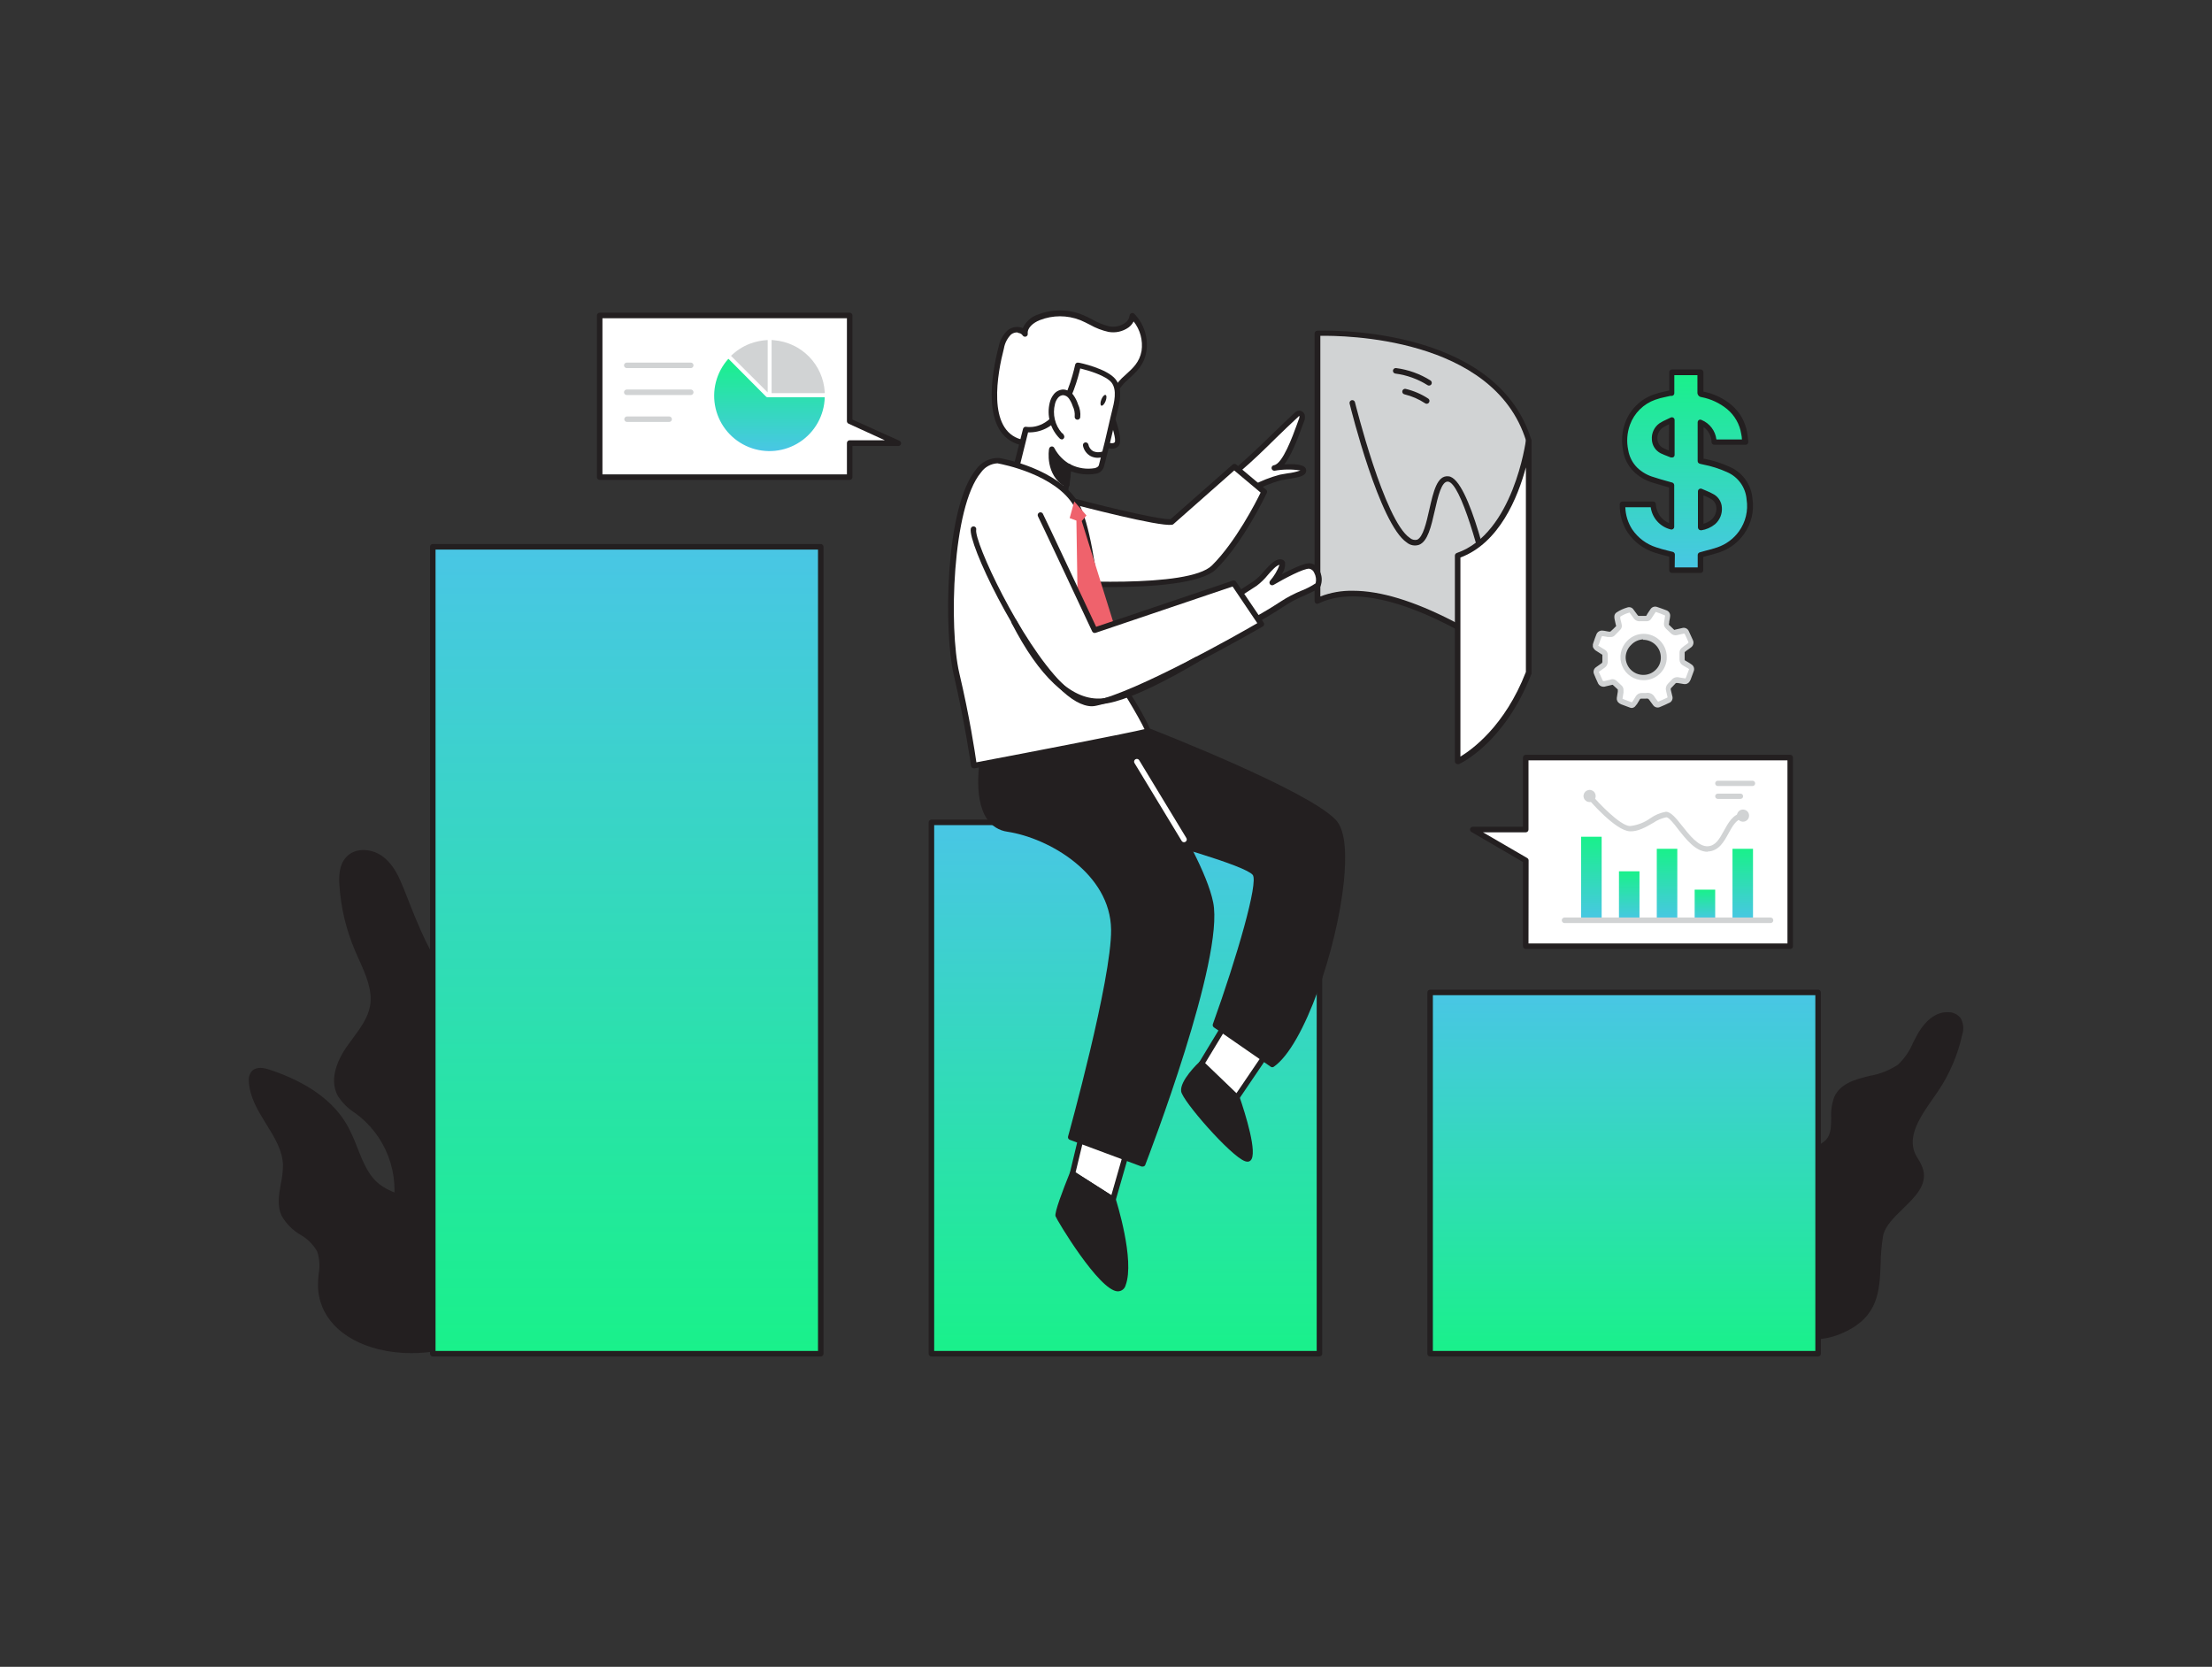 <svg width="637" height="480" viewBox="0 0 637 480" fill="none" xmlns="http://www.w3.org/2000/svg">
<rect x="0" y="0" width="637" height="480" fill="#333333" stroke="none"/>
<path d="M553.091 337.249C552.457 335.646 551.684 334.101 550.782 332.632C547.963 326.263 553.457 319.703 557.359 313.988C560.685 309.107 563.037 303.631 564.286 297.859C564.518 297.189 564.61 296.479 564.555 295.772C564.5 295.065 564.3 294.377 563.968 293.751C563.627 293.329 563.198 292.985 562.712 292.743C562.225 292.501 561.692 292.367 561.149 292.35C557.566 292.095 554.62 295.168 552.868 298.305C551.116 301.441 549.826 305.024 547.024 307.269C541.593 311.599 531.752 309.975 528.917 316.328C527.165 320.261 529.347 325.594 526.465 328.795C525.421 329.772 524.199 330.54 522.865 331.055C515.19 334.702 508.151 340.194 504.026 347.63C494.837 364.268 509.998 392.497 530.701 382.992C543.52 377.117 539.571 366.226 541.498 355.925C542.772 348.951 554.843 344.382 553.091 337.249Z" fill="#231F20"/>
<path d="M522.467 385.682C519.759 385.639 517.089 385.025 514.634 383.881C512.178 382.737 509.991 381.089 508.215 379.043C500.332 370.525 498.182 356.562 503.342 347.2C508.119 338.475 516.448 333.189 522.531 330.291L522.786 330.164C523.932 329.716 524.981 329.051 525.875 328.205C527.293 326.613 527.309 324.352 527.341 321.932C527.216 319.899 527.509 317.862 528.2 315.946C529.984 311.918 534.3 310.835 538.488 309.8C541.36 309.305 544.098 308.221 546.53 306.616C548.433 304.831 549.932 302.659 550.925 300.247C551.324 299.435 551.738 298.655 552.184 297.843C553.314 295.821 556.436 291.156 561.213 291.474C561.873 291.491 562.521 291.654 563.11 291.951C563.7 292.248 564.216 292.673 564.621 293.194C565.023 293.915 565.271 294.713 565.348 295.535C565.425 296.358 565.329 297.187 565.067 297.97C563.786 303.838 561.391 309.405 558.012 314.37C557.598 314.991 557.152 315.627 556.706 316.264C553.187 321.296 549.174 327.011 551.499 332.186C551.775 332.768 552.089 333.332 552.438 333.874C553.053 334.82 553.531 335.85 553.856 336.931C554.939 341.341 551.419 344.748 547.995 348.076C545.447 350.543 542.804 353.091 542.278 355.925C541.854 358.558 541.619 361.219 541.577 363.886C541.275 371.719 540.988 379.107 531.035 383.676C528.358 384.957 525.435 385.641 522.467 385.682ZM560.687 293.13C557.057 293.13 554.477 296.983 553.521 298.687C553.091 299.451 552.693 300.279 552.295 301.027C551.217 303.628 549.587 305.964 547.517 307.874C544.918 309.645 541.97 310.839 538.87 311.376C534.889 312.379 531.131 313.319 529.65 316.646C529.051 318.363 528.802 320.182 528.917 321.996C528.917 324.591 528.917 327.298 527.038 329.32C526.017 330.326 524.804 331.116 523.471 331.645L523.216 331.772C517.34 334.558 509.345 339.733 504.727 348.012C499.95 356.769 501.924 369.92 509.377 377.96C511.894 380.921 515.33 382.954 519.136 383.736C522.943 384.518 526.902 384.004 530.382 382.275C539.444 378.104 539.698 371.512 539.937 363.854C539.973 361.128 540.213 358.408 540.654 355.718C541.275 352.39 544.094 349.652 546.833 347.025C550.018 343.84 553.123 340.959 552.247 337.472C551.962 336.541 551.544 335.656 551.005 334.845C550.634 334.242 550.293 333.62 549.986 332.982C547.31 326.932 551.578 320.834 555.337 315.468C555.783 314.831 556.228 314.21 556.643 313.589C559.9 308.789 562.213 303.413 563.458 297.748C563.852 296.605 563.783 295.354 563.267 294.261C562.995 293.932 562.655 293.666 562.27 293.482C561.885 293.298 561.465 293.2 561.038 293.194L560.687 293.13Z" fill="#231F20"/>
<path d="M109.58 342.185C103.879 338.443 102.78 330.705 99.483 324.671C94.977 316.487 86.17 311.599 77.3 308.749C75.819 308.256 73.892 307.937 72.952 309.179C72.516 309.853 72.341 310.662 72.459 311.456C72.952 320.229 82.014 326.773 82.3 335.545C82.412 340.433 79.736 345.608 81.95 349.97C84.163 354.333 90.088 355.591 92.015 359.969C93.352 363.026 92.285 366.529 92.301 369.856C92.492 392.529 133.913 394.583 142.99 377.658C147.083 370.047 144.057 360.701 138.977 354.381C130.41 343.713 119.437 348.649 109.58 342.185Z" fill="#231F20"/>
<path d="M118.546 389.663C115.36 389.676 112.184 389.307 109.086 388.564C98.162 385.857 91.569 378.9 91.569 369.936C91.584 368.872 91.653 367.809 91.776 366.752C92.168 364.626 92.021 362.436 91.346 360.383C90.208 358.393 88.558 356.744 86.568 355.607C84.367 354.324 82.526 352.506 81.217 350.321C79.705 347.327 80.31 344.032 80.883 340.847C81.262 339.115 81.465 337.35 81.488 335.577C81.393 331.342 79.115 327.616 76.711 323.763C74.306 319.91 71.933 316.025 71.662 311.504C71.544 310.517 71.775 309.52 72.315 308.686C73.303 307.412 75.055 307.173 77.539 308.001C88.575 311.647 96.203 317.14 100.184 324.384C101.22 326.376 102.134 328.428 102.923 330.53C104.675 334.956 106.331 339.144 110.01 341.548C114.007 344.175 118.307 344.875 122.463 345.544C128.355 346.499 134.439 347.487 139.598 353.919C144.376 359.794 148.214 369.633 143.691 378.056C139.471 385.905 128.817 389.663 118.546 389.663ZM74.991 309.1C74.728 309.079 74.463 309.118 74.218 309.215C73.972 309.311 73.752 309.462 73.573 309.657C73.266 310.191 73.153 310.816 73.255 311.424C73.478 315.532 75.707 319.13 78.032 322.92C80.358 326.709 82.953 330.88 83.065 335.529C83.044 337.414 82.831 339.292 82.428 341.134C81.87 344.191 81.345 347.088 82.619 349.604C83.82 351.49 85.459 353.058 87.396 354.174C89.644 355.48 91.493 357.373 92.747 359.651C93.542 361.935 93.734 364.387 93.305 366.768C93.209 367.802 93.113 368.853 93.113 369.856C93.209 381.67 104.595 385.778 109.484 386.956C121.237 389.854 137.114 386.956 142.306 377.276C146.462 369.538 142.783 360.367 138.372 354.874C133.595 348.919 128.069 348.028 122.224 347.088C117.909 346.388 113.434 345.656 109.15 342.837C104.866 340.019 103.226 335.545 101.458 331.087C100.675 329.043 99.765 327.049 98.735 325.117C94.945 318.255 87.587 313 76.981 309.498C76.341 309.269 75.67 309.135 74.991 309.1Z" fill="#231F20"/>
<path d="M139.965 316.424C140.124 312.714 142.322 309.386 142.831 305.708C144.073 296.49 134.98 289.787 128.992 282.622C122.622 275.027 119.278 265.475 115.615 256.383C114.278 253.072 112.781 249.633 109.978 247.419C107.175 245.206 102.652 244.745 100.232 247.419C98.448 249.378 98.337 252.323 98.512 254.982C98.954 261.339 100.462 267.577 102.971 273.435C105.216 278.689 108.338 284.103 107.35 289.739C106.538 294.388 103.114 298.034 100.439 301.903C97.763 305.772 95.661 310.915 97.939 315.07C99.292 317.618 101.92 319.162 104.181 320.945C108.482 324.487 111.634 329.225 113.239 334.559C114.844 339.893 114.828 345.584 113.195 350.91C112.032 353.642 111.172 356.493 110.631 359.412C110.153 364.332 112.86 369.044 116.284 372.611C128.817 385.635 162.132 387.927 167.483 366.242C169.824 356.769 165.556 344.446 159.027 337.583C152.975 331.183 139.519 326.916 139.965 316.424Z" fill="#231F20"/>
<path d="M142.64 383.199C132.464 383.199 121.794 379.409 115.711 373.072C113.259 370.525 109.245 365.351 109.851 359.253C110.145 357.148 110.718 355.092 111.555 353.139C111.857 352.343 112.176 351.547 112.43 350.719C114.002 345.546 114.011 340.024 112.455 334.846C110.9 329.669 107.85 325.065 103.688 321.614L102.223 320.499C100.211 319.223 98.508 317.515 97.238 315.5C94.547 310.437 97.684 304.562 99.786 301.505C100.359 300.677 100.98 299.913 101.586 299.021C103.735 296.124 105.965 293.114 106.57 289.659C107.35 285.17 105.328 280.68 103.385 276.349C103.003 275.489 102.621 274.645 102.254 273.786C99.702 267.822 98.178 261.47 97.748 254.998C97.556 252.387 97.62 249.091 99.674 246.846C102.477 243.773 107.478 244.426 110.488 246.846C113.497 249.266 114.915 252.546 116.364 256.144L117.558 259.17C120.743 267.21 124.04 275.537 129.614 282.144C130.872 283.641 132.321 285.17 133.706 286.65C139.089 292.334 144.663 298.225 143.628 305.852C143.33 307.58 142.849 309.272 142.194 310.899C141.44 312.679 140.962 314.563 140.777 316.487C140.474 323.286 146.51 327.394 152.354 331.358C154.958 332.989 157.39 334.877 159.616 336.994C166.83 344.493 170.557 357.119 168.279 366.338C166.337 374.187 160.54 379.775 151.956 382.084C148.912 382.855 145.781 383.23 142.64 383.199ZM104.691 246.369C103.97 246.345 103.252 246.475 102.585 246.749C101.918 247.024 101.317 247.437 100.821 247.961C99.229 249.744 99.149 252.626 99.229 254.919C99.649 261.214 101.129 267.394 103.608 273.197C103.974 274.04 104.356 274.884 104.739 275.728C106.793 280.282 108.911 284.994 108.051 289.962C107.382 293.799 105.041 296.951 102.78 300.008C102.175 300.805 101.586 301.616 101.012 302.444C99.42 304.658 96.235 310.294 98.56 314.784C99.726 316.594 101.275 318.127 103.098 319.273C103.608 319.64 104.102 320.022 104.595 320.404C109.009 324.058 112.244 328.936 113.894 334.423C115.543 339.91 115.532 345.763 113.864 351.244C113.593 352.072 113.274 352.836 112.956 353.728C112.218 355.55 111.72 357.461 111.475 359.412C110.934 364.873 114.66 369.633 116.905 371.974C124.533 379.935 139.774 383.66 151.574 380.492C157.243 378.9 164.473 375.222 166.767 365.908C169.139 356.355 164.426 344.207 158.501 338.029C156.349 335.999 154.002 334.186 151.494 332.616C145.586 328.604 138.898 324.066 139.216 316.376C139.432 314.284 139.969 312.238 140.809 310.31C141.436 308.773 141.891 307.171 142.162 305.533C143.102 298.671 137.799 293.067 132.607 287.637C131.206 286.141 129.741 284.612 128.451 283.068C122.702 276.253 119.374 267.815 116.141 259.647L114.931 256.638C113.577 253.247 112.144 250.031 109.548 247.993C108.152 246.931 106.445 246.36 104.691 246.369Z" fill="#231F20"/>
<path d="M411.836 389.838H523.566V285.806H411.836V389.838Z" fill="url(#paint0_linear)"/>
<path d="M523.566 390.618H411.836C411.625 390.618 411.423 390.534 411.273 390.385C411.124 390.236 411.04 390.033 411.04 389.822V285.79C411.04 285.579 411.124 285.377 411.273 285.228C411.423 285.078 411.625 284.994 411.836 284.994H523.566C523.777 284.994 523.98 285.078 524.129 285.228C524.278 285.377 524.362 285.579 524.362 285.79V389.822C524.362 390.033 524.278 390.236 524.129 390.385C523.98 390.534 523.777 390.618 523.566 390.618ZM412.633 389.026H522.77V286.587H412.633V389.026Z" fill="#231F20"/>
<path d="M268.241 389.822H379.97V236.816H268.241V389.822Z" fill="url(#paint1_linear)"/>
<path d="M379.97 390.618H268.225C268.014 390.618 267.811 390.534 267.662 390.385C267.512 390.236 267.428 390.033 267.428 389.822V236.816C267.433 236.606 267.518 236.406 267.666 236.257C267.815 236.109 268.015 236.024 268.225 236.02H379.97C380.18 236.024 380.381 236.109 380.529 236.257C380.677 236.406 380.763 236.606 380.767 236.816V389.822C380.767 390.033 380.683 390.236 380.533 390.385C380.384 390.534 380.182 390.618 379.97 390.618ZM269.021 389.026H379.174V237.612H269.021V389.026Z" fill="#231F20"/>
<path d="M124.629 389.822H236.359L236.359 157.463H124.629L124.629 389.822Z" fill="url(#paint2_linear)"/>
<path d="M236.359 390.618H124.629C124.418 390.618 124.215 390.534 124.066 390.385C123.917 390.236 123.833 390.033 123.833 389.822V157.463C123.833 157.251 123.917 157.049 124.066 156.9C124.215 156.75 124.418 156.667 124.629 156.667H236.359C236.57 156.667 236.773 156.75 236.922 156.9C237.071 157.049 237.155 157.251 237.155 157.463V389.822C237.155 389.927 237.134 390.03 237.094 390.127C237.054 390.223 236.996 390.311 236.922 390.385C236.848 390.459 236.76 390.517 236.664 390.557C236.567 390.597 236.463 390.618 236.359 390.618ZM125.425 389.026H235.563V158.259H125.425V389.026Z" fill="#231F20"/>
<path d="M439.371 218.156V238.886H424.115L439.371 247.77V272.48H515.54V218.156H439.371Z" fill="white"/>
<path d="M515.54 273.276H439.371C439.161 273.272 438.961 273.187 438.812 273.038C438.664 272.89 438.578 272.69 438.574 272.48V248.231L423.716 239.57C423.567 239.481 423.451 239.346 423.385 239.185C423.32 239.024 423.309 238.847 423.354 238.679C423.399 238.511 423.498 238.363 423.635 238.256C423.772 238.15 423.941 238.091 424.115 238.089H438.574V218.156C438.578 217.946 438.664 217.746 438.812 217.597C438.961 217.449 439.161 217.364 439.371 217.36H515.54C515.751 217.36 515.954 217.443 516.103 217.593C516.252 217.742 516.336 217.944 516.336 218.156V272.48C516.336 272.691 516.252 272.894 516.103 273.043C515.954 273.192 515.751 273.276 515.54 273.276ZM440.167 271.684H514.744V218.952H440.167V238.885C440.167 239.097 440.083 239.299 439.934 239.448C439.784 239.598 439.582 239.682 439.371 239.682H427.061L439.801 247.085C439.921 247.155 440.021 247.254 440.091 247.374C440.161 247.495 440.198 247.631 440.199 247.77L440.167 271.684Z" fill="#231F20"/>
<path d="M459.436 185.755C459.643 185.134 459.85 184.513 460.073 183.892C460.185 183.574 460.312 183.256 460.44 182.937C460.51 182.739 460.647 182.571 460.827 182.461C461.006 182.351 461.218 182.305 461.427 182.332C461.936 182.332 462.43 182.507 462.924 182.587C463.192 182.634 463.464 182.666 463.736 182.682C463.937 182.694 464.135 182.631 464.293 182.507C464.867 181.95 465.424 181.377 465.966 180.804C466.06 180.697 466.125 180.567 466.156 180.428C466.186 180.289 466.181 180.144 466.141 180.008C466.013 179.403 465.87 178.798 465.743 178.192C465.703 177.955 465.703 177.713 465.743 177.476C465.747 177.388 465.77 177.302 465.808 177.223C465.846 177.144 465.9 177.073 465.966 177.014C466.894 176.408 467.909 175.947 468.975 175.645C469.132 175.596 469.3 175.6 469.455 175.654C469.61 175.709 469.743 175.811 469.835 175.948C470.217 176.473 470.616 176.998 470.982 177.54C471.104 177.743 471.281 177.907 471.492 178.014C471.703 178.121 471.94 178.167 472.176 178.145C472.829 178.145 473.498 178.145 474.167 178.049C474.29 178.043 474.41 178.006 474.515 177.942C474.621 177.878 474.709 177.789 474.772 177.683C475.011 177.333 475.234 176.982 475.457 176.632C475.68 176.282 475.855 176.011 476.062 175.725C476.157 175.574 476.3 175.461 476.468 175.403C476.636 175.345 476.818 175.346 476.986 175.406C477.909 175.725 478.833 176.043 479.741 176.393C479.912 176.463 480.055 176.59 480.145 176.752C480.235 176.914 480.266 177.102 480.234 177.285C480.234 177.794 480.075 178.304 479.979 178.877C479.979 179.116 479.98 179.355 479.9 179.594C479.877 179.748 479.893 179.906 479.946 180.053C479.999 180.2 480.087 180.332 480.202 180.437C480.68 180.899 481.174 181.345 481.652 181.823C481.784 181.967 481.953 182.073 482.142 182.126C482.33 182.179 482.53 182.179 482.719 182.125L484.693 181.679C484.909 181.607 485.144 181.622 485.349 181.72C485.554 181.818 485.713 181.992 485.792 182.205C486.174 182.985 486.541 183.797 486.875 184.577C486.943 184.685 486.989 184.805 487.009 184.931C487.029 185.057 487.023 185.186 486.992 185.31C486.961 185.433 486.904 185.549 486.827 185.65C486.749 185.752 486.652 185.836 486.541 185.899C486.206 186.153 485.84 186.392 485.49 186.647L484.757 187.236C484.661 187.319 484.584 187.422 484.532 187.537C484.48 187.653 484.453 187.778 484.454 187.905C484.454 188.605 484.454 189.29 484.454 189.974C484.458 190.164 484.512 190.348 484.61 190.511C484.708 190.673 484.846 190.806 485.012 190.898L486.142 191.567C486.365 191.71 486.604 191.853 486.811 192.012C486.973 192.112 487.094 192.267 487.149 192.449C487.205 192.631 487.192 192.826 487.114 193C486.811 193.843 486.509 194.592 486.19 195.483C486.138 195.614 486.068 195.737 485.983 195.849C485.911 195.983 485.797 196.089 485.659 196.152C485.522 196.215 485.367 196.232 485.219 196.2L483.419 195.913H483.292C483.042 195.849 482.778 195.859 482.535 195.944C482.291 196.029 482.078 196.185 481.922 196.391C481.588 196.789 481.206 197.155 480.839 197.537C480.672 197.701 480.552 197.908 480.493 198.135C480.434 198.363 480.438 198.602 480.505 198.827C480.648 199.416 480.792 199.989 480.919 200.578C480.966 200.692 480.989 200.814 480.985 200.936C480.981 201.059 480.951 201.18 480.897 201.29C480.842 201.4 480.765 201.497 480.67 201.575C480.575 201.653 480.464 201.709 480.346 201.74C479.55 202.123 478.753 202.489 477.893 202.839C477.708 202.94 477.491 202.967 477.287 202.914C477.083 202.86 476.907 202.731 476.794 202.552C476.476 202.154 476.189 201.725 475.887 201.311C475.25 200.403 475.091 200.323 473.976 200.387H472.686C472.479 200.387 472.276 200.442 472.097 200.545C471.919 200.649 471.77 200.797 471.667 200.976C471.412 201.406 471.157 201.852 470.886 202.266C470.739 202.486 470.574 202.694 470.393 202.887C470.313 202.986 470.203 203.057 470.079 203.088C469.956 203.12 469.826 203.111 469.708 203.062L467.096 202.091C466.979 202.037 466.868 201.973 466.762 201.9C466.624 201.827 466.514 201.712 466.448 201.571C466.382 201.43 466.364 201.272 466.395 201.12L466.682 199.352C466.699 199.172 466.699 198.991 466.682 198.811C466.697 198.664 466.677 198.515 466.624 198.377C466.572 198.239 466.488 198.115 466.38 198.015L464.978 196.693C464.843 196.564 464.676 196.473 464.494 196.431C464.311 196.389 464.121 196.397 463.943 196.455L462.191 196.853C461.427 196.996 461.188 196.853 460.854 196.184C460.519 195.515 460.153 194.592 459.834 193.812C459.781 193.721 459.747 193.621 459.733 193.517C459.72 193.413 459.727 193.307 459.755 193.206C459.784 193.105 459.832 193.01 459.898 192.928C459.963 192.847 460.045 192.779 460.137 192.729C460.615 192.379 461.077 192.028 461.57 191.71C461.811 191.578 462.006 191.377 462.131 191.133C462.256 190.889 462.305 190.613 462.271 190.341C462.271 189.72 462.271 189.099 462.175 188.478C462.173 188.347 462.138 188.22 462.074 188.106C462.01 187.992 461.919 187.895 461.809 187.825L460.217 186.838C459.848 186.67 459.558 186.368 459.404 185.994L459.436 185.755ZM479.167 189.21C479.169 188.433 479.017 187.664 478.72 186.946C478.423 186.228 477.986 185.576 477.435 185.029C476.884 184.481 476.23 184.048 475.51 183.754C474.791 183.461 474.02 183.313 473.243 183.319C471.699 183.364 470.233 184.004 469.15 185.105C468.066 186.205 467.45 187.682 467.431 189.226C467.443 190.773 468.062 192.254 469.155 193.35C470.248 194.446 471.727 195.069 473.275 195.085C474.05 195.096 474.82 194.951 475.539 194.66C476.257 194.369 476.911 193.937 477.46 193.389C478.009 192.842 478.443 192.19 478.736 191.472C479.029 190.755 479.176 189.985 479.167 189.21Z" fill="white"/>
<path d="M469.915 203.874C469.746 203.872 469.579 203.839 469.421 203.778L466.809 202.807C466.651 202.74 466.502 202.654 466.364 202.552C466.093 202.392 465.876 202.155 465.74 201.872C465.604 201.589 465.555 201.272 465.599 200.96L465.886 199.177C465.901 199.029 465.901 198.879 465.886 198.731C465.886 198.604 465.886 198.572 465.886 198.556L464.468 197.235C464.424 197.205 464.371 197.188 464.317 197.188C464.263 197.188 464.211 197.205 464.166 197.235L462.892 197.537L462.414 197.649C462.192 197.732 461.955 197.77 461.717 197.76C461.48 197.751 461.247 197.694 461.032 197.593C460.817 197.492 460.624 197.349 460.465 197.173C460.306 196.997 460.183 196.79 460.105 196.566C459.723 195.77 459.388 194.974 459.054 194.146C458.888 193.797 458.854 193.399 458.959 193.027C459.065 192.655 459.302 192.334 459.627 192.124C460.105 191.763 460.599 191.413 461.108 191.073C461.226 191.014 461.322 190.919 461.382 190.801C461.442 190.684 461.464 190.55 461.443 190.42C461.443 190.022 461.443 189.624 461.443 189.21V188.557L459.85 187.538C459.328 187.272 458.921 186.825 458.704 186.281C458.696 186.196 458.696 186.111 458.704 186.026V185.803C458.687 185.719 458.687 185.632 458.704 185.548L458.863 185.039L459.341 183.67C459.452 183.335 459.595 183.001 459.723 182.682C459.859 182.324 460.113 182.022 460.442 181.826C460.772 181.629 461.158 181.549 461.538 181.6C461.873 181.6 462.223 181.695 462.573 181.759L463.29 181.886C463.439 181.895 463.587 181.895 463.736 181.886C464.32 181.384 464.878 180.853 465.408 180.294L465.201 179.418C465.121 179.068 465.042 178.734 464.978 178.384C464.903 178.071 464.877 177.749 464.898 177.428C464.914 177.219 464.977 177.016 465.081 176.834C465.186 176.652 465.33 176.496 465.504 176.377C466.483 175.728 467.558 175.234 468.689 174.913C469 174.814 469.335 174.82 469.642 174.929C469.95 175.038 470.213 175.245 470.393 175.518L470.791 176.059L471.571 177.11C471.73 177.349 471.826 177.38 472.033 177.365H473.371H474.055C474.167 177.142 474.31 176.935 474.438 176.712L474.836 176.107L475.345 175.358C475.544 175.077 475.828 174.868 476.155 174.762C476.482 174.656 476.835 174.658 477.161 174.769C478.1 175.088 479.024 175.406 479.948 175.772C480.282 175.902 480.564 176.14 480.746 176.45C480.928 176.759 481 177.121 480.951 177.476C480.951 177.842 480.839 178.192 480.776 178.559L480.696 179.052C480.696 179.259 480.696 179.482 480.6 179.705C480.575 179.772 480.575 179.845 480.6 179.912L480.935 180.215C481.317 180.565 481.699 180.931 482.066 181.313C482.161 181.409 482.225 181.44 482.416 181.313L484.375 180.867C484.766 180.738 485.191 180.766 485.563 180.944C485.934 181.122 486.221 181.437 486.365 181.823C486.748 182.619 487.114 183.415 487.464 184.227C487.674 184.606 487.732 185.051 487.625 185.471C487.519 185.891 487.256 186.254 486.891 186.488L486.238 186.965L485.824 187.252L485.139 187.793V188.35C485.139 188.86 485.139 189.385 485.139 189.943C485.138 189.998 485.153 190.052 485.181 190.1C485.209 190.148 485.25 190.187 485.298 190.213L485.776 190.484L486.445 190.882C486.704 191.037 486.954 191.207 487.193 191.391C487.486 191.598 487.7 191.898 487.801 192.242C487.903 192.586 487.885 192.954 487.751 193.286C487.448 194.114 487.146 194.878 486.827 195.77C486.754 195.943 486.663 196.109 486.556 196.263C486.392 196.528 486.153 196.738 485.87 196.868C485.587 196.999 485.272 197.043 484.964 196.996L483.164 196.693H482.989C482.88 196.659 482.763 196.662 482.656 196.703C482.549 196.743 482.459 196.818 482.4 196.916C482.145 197.203 481.874 197.489 481.604 197.76L481.285 198.079C481.213 198.15 481.161 198.239 481.136 198.337C481.111 198.435 481.113 198.539 481.142 198.636C481.301 199.225 481.444 199.814 481.572 200.419C481.642 200.619 481.671 200.83 481.658 201.041C481.646 201.252 481.591 201.459 481.498 201.648C481.404 201.838 481.274 202.007 481.115 202.146C480.955 202.285 480.769 202.391 480.569 202.457C479.74 202.855 478.976 203.221 478.084 203.571C477.739 203.747 477.341 203.79 476.966 203.693C476.591 203.597 476.264 203.367 476.046 203.046C475.775 202.712 475.52 202.345 475.266 201.995L475.106 201.772C474.66 201.135 474.66 201.135 473.896 201.183H472.606C472.528 201.18 472.45 201.2 472.383 201.239C472.315 201.279 472.26 201.337 472.224 201.406L471.969 201.836L471.428 202.728C471.249 202.985 471.052 203.23 470.838 203.46C470.589 203.702 470.262 203.849 469.915 203.874ZM464.309 195.579C464.778 195.583 465.228 195.765 465.567 196.088L466.969 197.394C467.166 197.573 467.32 197.796 467.416 198.045C467.513 198.293 467.551 198.561 467.526 198.827C467.526 199.034 467.526 199.241 467.526 199.448L467.239 201.215L467.446 201.311L469.931 202.25C470.061 202.112 470.178 201.963 470.281 201.804L470.791 200.976L471.061 200.53C471.223 200.247 471.454 200.009 471.732 199.839C472.011 199.669 472.328 199.573 472.654 199.559H473.96C474.471 199.446 475.005 199.509 475.476 199.737C475.947 199.965 476.328 200.346 476.556 200.817L476.715 201.04C476.954 201.374 477.193 201.709 477.447 202.027H477.591C478.419 201.693 479.183 201.327 480.027 200.944L480.186 200.849C480.178 200.785 480.178 200.721 480.186 200.658C480.059 200.085 479.932 199.511 479.788 198.954C479.683 198.596 479.676 198.216 479.768 197.855C479.861 197.493 480.049 197.164 480.314 196.9L480.648 196.55C480.887 196.311 481.142 196.072 481.365 195.802C481.611 195.482 481.947 195.242 482.329 195.111C482.712 194.981 483.124 194.967 483.515 195.069L485.394 195.372C485.394 195.276 485.489 195.197 485.489 195.165C485.808 194.337 486.111 193.573 486.413 192.681C486.199 192.504 485.964 192.354 485.712 192.235L484.598 191.583C484.318 191.419 484.085 191.187 483.92 190.909C483.756 190.63 483.666 190.314 483.658 189.99C483.658 189.449 483.658 188.924 483.658 188.398V187.921C483.656 187.673 483.707 187.428 483.809 187.203C483.911 186.977 484.06 186.777 484.247 186.615C484.502 186.392 484.757 186.185 485.012 185.994L485.474 185.676C485.665 185.532 485.856 185.405 486.047 185.246C486.112 185.2 486.17 185.147 486.222 185.087C486.232 185.018 486.232 184.948 486.222 184.88C485.888 184.083 485.521 183.287 485.155 182.539L484.948 182.444L482.973 182.889C482.651 182.97 482.314 182.964 481.995 182.871C481.676 182.779 481.387 182.604 481.158 182.364C480.808 181.998 480.425 181.647 480.059 181.313L479.741 180.995C479.539 180.808 479.384 180.577 479.287 180.32C479.19 180.063 479.155 179.787 479.183 179.514C479.198 179.252 479.23 178.992 479.279 178.734L479.374 178.208C479.374 177.89 479.486 177.572 479.518 177.253C478.626 176.839 477.718 176.521 476.81 176.202C476.635 176.457 476.476 176.68 476.333 176.919L475.95 177.508L475.504 178.177C475.375 178.388 475.196 178.564 474.982 178.689C474.768 178.815 474.526 178.884 474.278 178.893H473.578H472.304C471.931 178.932 471.555 178.865 471.22 178.698C470.884 178.532 470.603 178.274 470.408 177.954C470.17 177.603 469.931 177.269 469.676 176.951L469.262 176.393C468.32 176.648 467.424 177.045 466.602 177.572C466.588 177.714 466.588 177.858 466.602 178.001C466.602 178.336 466.746 178.67 466.825 179.004L467.001 179.816C467.071 180.077 467.075 180.35 467.011 180.612C466.946 180.874 466.817 181.115 466.634 181.313C466.077 181.902 465.504 182.491 464.93 183.049C464.628 183.316 464.235 183.458 463.831 183.447C463.577 183.469 463.321 183.469 463.067 183.447L462.35 183.319L461.427 183.176C461.427 183.176 461.315 183.176 461.252 183.303C461.188 183.431 461.013 183.892 460.901 184.211L460.439 185.548L460.232 185.867C460.359 185.993 460.504 186.1 460.662 186.185L462.255 187.172C462.472 187.312 462.653 187.502 462.78 187.727C462.908 187.951 462.979 188.204 462.987 188.462V189.131C462.987 189.529 462.987 189.911 462.987 190.309C463.028 190.722 462.95 191.139 462.76 191.508C462.571 191.878 462.28 192.186 461.92 192.395C461.443 192.713 460.997 193.031 460.551 193.382C460.439 193.382 460.423 193.493 460.423 193.493C460.806 194.321 461.14 195.085 461.49 195.865C461.534 195.961 461.588 196.051 461.65 196.136H461.968L462.494 196.009L463.736 195.722C463.919 195.645 464.112 195.597 464.309 195.579ZM473.291 195.881C471.973 195.882 470.685 195.491 469.59 194.758C468.495 194.024 467.643 192.982 467.143 191.763C466.642 190.544 466.516 189.203 466.78 187.912C467.044 186.621 467.686 185.438 468.625 184.513C469.227 183.892 469.947 183.396 470.743 183.054C471.538 182.712 472.393 182.532 473.259 182.523C474.14 182.515 475.014 182.681 475.83 183.013C476.646 183.345 477.388 183.835 478.013 184.455C478.638 185.076 479.134 185.814 479.471 186.628C479.809 187.441 479.982 188.314 479.979 189.194C480.003 190.041 479.858 190.885 479.551 191.675C479.245 192.465 478.784 193.186 478.196 193.796C477.565 194.461 476.804 194.989 475.96 195.348C475.116 195.707 474.208 195.888 473.291 195.881ZM473.211 184.115C471.891 184.174 470.646 184.745 469.74 185.707C469.248 186.168 468.854 186.722 468.58 187.337C468.306 187.953 468.159 188.617 468.147 189.29C468.151 190.629 468.684 191.912 469.629 192.86C470.575 193.808 471.856 194.344 473.195 194.353C473.894 194.364 474.586 194.228 475.228 193.954C475.87 193.68 476.447 193.273 476.922 192.761C477.363 192.308 477.709 191.772 477.942 191.185C478.174 190.597 478.287 189.969 478.275 189.338C478.278 188.665 478.146 187.999 477.889 187.378C477.631 186.757 477.253 186.193 476.776 185.719C476.299 185.245 475.733 184.87 475.11 184.617C474.487 184.364 473.82 184.236 473.148 184.243L473.211 184.115Z" fill="#D1D3D4"/>
<path d="M258.51 127.578L244.688 121.352V90.863H172.691V137.401H244.688V127.578H258.51Z" fill="white"/>
<path d="M244.688 138.197H172.691C172.479 138.197 172.277 138.114 172.128 137.964C171.978 137.815 171.894 137.613 171.894 137.401V90.847C171.898 90.637 171.984 90.437 172.132 90.288C172.281 90.14 172.481 90.055 172.691 90.051H244.688C244.899 90.051 245.101 90.135 245.251 90.284C245.4 90.433 245.484 90.636 245.484 90.847V120.827L258.845 126.845C259.056 126.89 259.241 127.016 259.359 127.197C259.477 127.377 259.518 127.598 259.474 127.809C259.43 128.02 259.303 128.205 259.122 128.323C258.942 128.441 258.722 128.482 258.51 128.438H245.484V137.465C245.468 137.665 245.377 137.852 245.229 137.987C245.082 138.123 244.888 138.198 244.688 138.197ZM173.487 136.605H243.891V127.578C243.891 127.367 243.975 127.164 244.125 127.015C244.274 126.866 244.476 126.782 244.688 126.782H254.8L244.369 122.005C244.229 121.944 244.11 121.844 244.025 121.717C243.94 121.59 243.894 121.441 243.891 121.289V91.643H173.487V136.605Z" fill="#231F20"/>
<path d="M209.876 103.425L220.609 114.22C220.664 114.278 220.731 114.324 220.805 114.354C220.879 114.384 220.959 114.398 221.039 114.395H237.505C237.438 116.958 236.753 119.467 235.507 121.709C234.262 123.95 232.493 125.858 230.352 127.27C228.211 128.681 225.76 129.555 223.209 129.816C220.658 130.078 218.081 129.719 215.698 128.771C213.315 127.823 211.196 126.313 209.522 124.371C207.848 122.428 206.667 120.11 206.082 117.614C205.496 115.117 205.522 112.516 206.158 110.032C206.793 107.548 208.019 105.254 209.732 103.345L209.876 103.425Z" fill="url(#paint3_linear)"/>
<path d="M222.201 97.9V113.217H222.361H237.187C237.521 113.217 237.521 113.217 237.505 112.882C237.274 109.064 235.676 105.458 233.003 102.721C230.331 99.985 226.762 98.302 222.95 97.98L222.201 97.9Z" fill="#D1D3D4"/>
<path d="M221.071 113.01V97.916C219.288 98.008 217.531 98.379 215.863 99.014C213.866 99.796 212.047 100.971 210.512 102.469L221.071 113.01Z" fill="#D1D3D4"/>
<path d="M198.919 106.004H180.494C180.283 106.004 180.08 105.92 179.931 105.771C179.782 105.622 179.698 105.419 179.698 105.208C179.698 104.997 179.782 104.794 179.931 104.645C180.08 104.496 180.283 104.412 180.494 104.412H198.919C199.13 104.412 199.333 104.496 199.482 104.645C199.631 104.794 199.715 104.997 199.715 105.208C199.715 105.419 199.631 105.622 199.482 105.771C199.333 105.92 199.13 106.004 198.919 106.004Z" fill="#D1D3D4"/>
<path d="M198.919 113.758H180.494C180.283 113.758 180.08 113.674 179.931 113.525C179.782 113.375 179.698 113.173 179.698 112.962C179.698 112.751 179.782 112.548 179.931 112.399C180.08 112.25 180.283 112.166 180.494 112.166H198.919C199.13 112.166 199.333 112.25 199.482 112.399C199.631 112.548 199.715 112.751 199.715 112.962C199.715 113.173 199.631 113.375 199.482 113.525C199.333 113.674 199.13 113.758 198.919 113.758Z" fill="#D1D3D4"/>
<path d="M192.693 121.512H180.574C180.362 121.512 180.16 121.428 180.011 121.279C179.861 121.129 179.777 120.927 179.777 120.716C179.777 120.504 179.861 120.302 180.011 120.153C180.16 120.003 180.362 119.92 180.574 119.92H192.693C192.904 119.92 193.106 120.003 193.256 120.153C193.405 120.302 193.489 120.504 193.489 120.716C193.489 120.927 193.405 121.129 193.256 121.279C193.106 121.428 192.904 121.512 192.693 121.512Z" fill="#D1D3D4"/>
<path d="M461.236 240.955H455.328V265.045H461.236V240.955Z" fill="url(#paint4_linear)"/>
<path d="M472.128 250.906H466.22V265.045H472.128V250.906Z" fill="url(#paint5_linear)"/>
<path d="M483.021 244.426H477.113V265.045H483.021V244.426Z" fill="url(#paint6_linear)"/>
<path d="M493.93 256.192H488.022V265.045H493.93V256.192Z" fill="url(#paint7_linear)"/>
<path d="M504.822 244.426H498.914V265.045H504.822V244.426Z" fill="url(#paint8_linear)"/>
<path d="M504.679 226.355H494.678C494.478 226.351 494.288 226.269 494.148 226.126C494.008 225.983 493.93 225.791 493.93 225.591C493.928 225.491 493.945 225.392 493.982 225.3C494.019 225.207 494.074 225.123 494.143 225.052C494.213 224.98 494.296 224.924 494.388 224.885C494.48 224.847 494.579 224.827 494.678 224.827H504.679C504.882 224.827 505.076 224.907 505.22 225.051C505.363 225.194 505.444 225.388 505.444 225.591C505.439 225.792 505.358 225.984 505.215 226.127C505.073 226.269 504.881 226.351 504.679 226.355Z" fill="#D1D3D4"/>
<path d="M501.207 230.065H494.678C494.478 230.061 494.288 229.978 494.148 229.836C494.008 229.693 493.93 229.501 493.93 229.301C493.928 229.201 493.945 229.102 493.982 229.009C494.019 228.917 494.074 228.832 494.143 228.761C494.213 228.69 494.296 228.634 494.388 228.595C494.48 228.556 494.579 228.536 494.678 228.536H501.207C501.41 228.536 501.605 228.617 501.748 228.76C501.891 228.904 501.972 229.098 501.972 229.301C501.968 229.502 501.886 229.694 501.743 229.837C501.601 229.979 501.409 230.061 501.207 230.065Z" fill="#D1D3D4"/>
<path d="M491.7 245.286C488.34 245.286 485.521 241.672 483.244 238.774C482.05 237.182 480.569 235.351 479.868 235.351C478.52 235.622 477.242 236.164 476.11 236.943C474.023 238.153 471.682 239.522 469.341 239.395C465.185 239.172 457.86 230.654 457.047 229.683C456.982 229.608 456.931 229.521 456.9 229.426C456.868 229.332 456.855 229.232 456.863 229.133C456.87 229.033 456.897 228.936 456.943 228.848C456.988 228.759 457.051 228.68 457.127 228.616C457.284 228.488 457.486 228.426 457.688 228.444C457.89 228.462 458.077 228.558 458.21 228.712C460.312 231.195 466.459 237.707 469.357 237.882C471.49 237.654 473.526 236.875 475.266 235.622C476.603 234.68 478.13 234.044 479.741 233.759C481.126 233.759 482.591 235.51 484.375 237.771C486.477 240.462 489.152 243.821 491.764 243.694C494.057 243.582 495.14 241.592 496.414 239.284C497.688 236.975 498.994 234.507 501.717 234.061C501.915 234.028 502.118 234.072 502.284 234.185C502.45 234.298 502.566 234.47 502.609 234.666C502.646 234.865 502.604 235.07 502.49 235.237C502.377 235.404 502.202 235.519 502.004 235.558C499.981 235.94 498.898 237.914 497.752 240.016C496.446 242.388 494.981 245.063 491.844 245.206L491.7 245.286Z" fill="#D1D3D4"/>
<path d="M509.871 265.809H450.55C450.339 265.809 450.136 265.725 449.987 265.576C449.838 265.426 449.754 265.224 449.754 265.013C449.754 264.802 449.838 264.599 449.987 264.45C450.136 264.301 450.339 264.217 450.55 264.217H509.871C510.082 264.217 510.284 264.301 510.434 264.45C510.583 264.599 510.667 264.802 510.667 265.013C510.667 265.224 510.583 265.426 510.434 265.576C510.284 265.725 510.082 265.809 509.871 265.809Z" fill="#D1D3D4"/>
<path d="M457.764 230.972C457.418 230.972 457.079 230.87 456.791 230.677C456.503 230.485 456.278 230.211 456.146 229.891C456.013 229.571 455.978 229.219 456.046 228.879C456.114 228.54 456.28 228.228 456.525 227.983C456.77 227.738 457.083 227.571 457.422 227.503C457.762 227.436 458.114 227.471 458.434 227.603C458.755 227.736 459.028 227.96 459.221 228.248C459.413 228.536 459.516 228.875 459.516 229.221C459.518 229.452 459.474 229.68 459.387 229.894C459.3 230.107 459.171 230.301 459.007 230.464C458.844 230.627 458.65 230.756 458.437 230.844C458.223 230.931 457.995 230.975 457.764 230.972ZM457.764 228.998C457.705 228.998 457.648 229.022 457.606 229.064C457.565 229.105 457.541 229.162 457.541 229.221C457.541 229.476 458.003 229.476 458.003 229.221C457.999 229.161 457.972 229.104 457.928 229.062C457.883 229.021 457.825 228.998 457.764 228.998Z" fill="#D1D3D4"/>
<path d="M501.94 236.625C501.475 236.625 501.03 236.44 500.701 236.112C500.373 235.783 500.188 235.338 500.188 234.873C500.188 234.409 500.373 233.963 500.701 233.635C501.03 233.306 501.475 233.122 501.94 233.122C502.405 233.122 502.85 233.306 503.179 233.635C503.507 233.963 503.692 234.409 503.692 234.873C503.692 235.338 503.507 235.783 503.179 236.112C502.85 236.44 502.405 236.625 501.94 236.625ZM501.94 234.65C501.881 234.65 501.824 234.674 501.782 234.716C501.741 234.757 501.717 234.814 501.717 234.873C501.717 235.128 502.163 235.128 502.163 234.873C502.163 234.814 502.139 234.757 502.098 234.716C502.056 234.674 501.999 234.65 501.94 234.65Z" fill="#D1D3D4"/>
<path d="M481.476 164.197V159.676C479.884 159.23 478.291 158.896 476.699 158.37C473.7 157.414 471.113 155.473 469.357 152.861C467.912 150.579 467.175 147.92 467.239 145.219H476.046C476.11 146.747 476.672 148.212 477.647 149.391C478.621 150.57 479.955 151.397 481.444 151.747V139.774C479.677 139.264 477.925 138.787 476.173 138.182C474.255 137.637 472.496 136.637 471.045 135.268C469.548 133.771 468.551 131.846 468.195 129.759C467.677 127.198 467.87 124.544 468.752 122.085C469.394 120.313 470.421 118.705 471.76 117.378C473.098 116.051 474.714 115.038 476.492 114.411C477.955 113.945 479.444 113.562 480.951 113.264L481.476 113.153V107.182H489.725V107.755C489.725 109.475 489.725 111.179 489.725 112.882C489.725 113.312 489.869 113.439 490.267 113.535C493.089 114.071 495.733 115.302 497.959 117.117C500.297 119.054 501.849 121.777 502.322 124.776C502.465 125.588 502.529 126.368 502.641 127.291H493.675C493.652 126.068 493.272 124.879 492.582 123.869C491.891 122.859 490.921 122.073 489.789 121.607V132.752L490.761 132.975C493.18 133.45 495.537 134.203 497.784 135.22C499.473 135.955 500.932 137.133 502.006 138.63C503.08 140.127 503.728 141.887 503.883 143.722C504.393 147.138 503.56 150.619 501.558 153.434C499.91 155.735 497.582 157.461 494.901 158.37C493.309 158.943 491.525 159.309 489.741 159.803V164.181L481.476 164.197ZM489.757 141.493V151.89C491.094 151.697 492.354 151.147 493.404 150.298C495.315 148.706 496 144.805 493.197 143.101C492.081 142.502 490.933 141.966 489.757 141.493ZM481.444 130.858V120.827C480.352 121.295 479.289 121.826 478.259 122.419C477.672 122.835 477.198 123.391 476.879 124.036C476.561 124.681 476.408 125.396 476.435 126.115C476.462 126.834 476.668 127.535 477.033 128.154C477.399 128.774 477.914 129.293 478.53 129.664C479.47 130.141 480.441 130.444 481.444 130.858Z" fill="url(#paint9_linear)"/>
<path d="M489.726 164.993H481.476C481.267 164.989 481.066 164.904 480.918 164.756C480.769 164.607 480.684 164.407 480.68 164.197V160.297L479.741 160.058C478.61 159.771 477.527 159.485 476.444 159.118C473.279 158.099 470.548 156.047 468.689 153.291C467.153 150.884 466.371 148.073 466.443 145.219C466.439 145.113 466.456 145.008 466.495 144.909C466.533 144.81 466.592 144.721 466.666 144.646C466.741 144.571 466.831 144.513 466.93 144.474C467.028 144.436 467.134 144.418 467.239 144.423H476.046C476.24 144.417 476.429 144.485 476.577 144.611C476.724 144.738 476.819 144.915 476.842 145.107C476.875 146.298 477.252 147.453 477.927 148.433C478.603 149.414 479.548 150.177 480.648 150.632V140.379L479.645 140.092C478.403 139.726 477.161 139.376 475.935 138.994C473.89 138.383 472.023 137.291 470.488 135.809C468.858 134.194 467.782 132.104 467.415 129.839C466.866 127.134 467.07 124.331 468.004 121.735C468.69 119.862 469.78 118.163 471.198 116.759C472.615 115.356 474.325 114.282 476.205 113.615C477.244 113.246 478.309 112.954 479.39 112.739L480.696 112.452V107.182C480.696 106.971 480.78 106.769 480.929 106.619C481.079 106.47 481.281 106.386 481.492 106.386H489.742C489.953 106.386 490.155 106.47 490.305 106.619C490.454 106.769 490.538 106.971 490.538 107.182V109.188C490.538 110.383 490.538 111.577 490.538 112.771C493.462 113.337 496.198 114.623 498.5 116.512C500.984 118.563 502.632 121.451 503.134 124.632C503.246 125.205 503.31 125.795 503.373 126.384L503.469 127.196C503.48 127.307 503.468 127.42 503.433 127.527C503.398 127.634 503.341 127.732 503.266 127.816C503.192 127.9 503.1 127.967 502.998 128.014C502.896 128.061 502.785 128.086 502.673 128.087H493.675C493.473 128.084 493.279 128.005 493.132 127.867C492.985 127.729 492.895 127.54 492.879 127.339C492.87 126.482 492.658 125.639 492.259 124.881C491.86 124.122 491.287 123.469 490.586 122.976V132.131H490.92C493.403 132.61 495.82 133.386 498.118 134.44C499.932 135.227 501.498 136.491 502.651 138.098C503.803 139.704 504.499 141.593 504.663 143.563C505.212 147.177 504.326 150.862 502.195 153.832C500.459 156.272 497.995 158.1 495.156 159.055C493.993 159.453 492.831 159.755 491.589 160.074L490.49 160.392V164.166C490.494 164.27 490.478 164.375 490.442 164.473C490.406 164.571 490.35 164.661 490.279 164.738C490.208 164.815 490.123 164.877 490.028 164.921C489.933 164.965 489.83 164.989 489.726 164.993ZM482.273 163.401H488.897V159.819C488.898 159.645 488.957 159.475 489.063 159.337C489.17 159.199 489.318 159.1 489.487 159.055L491.079 158.609C492.289 158.306 493.42 158.004 494.535 157.622C497.054 156.768 499.242 155.148 500.793 152.989C502.695 150.342 503.479 147.053 502.975 143.834C502.846 142.13 502.252 140.495 501.258 139.106C500.264 137.716 498.908 136.626 497.338 135.953C495.143 134.96 492.839 134.228 490.474 133.771L489.773 133.612L489.503 133.532C489.327 133.496 489.169 133.4 489.056 133.261C488.943 133.122 488.881 132.948 488.882 132.768V121.623C488.885 121.488 488.919 121.356 488.983 121.237C489.047 121.118 489.137 121.016 489.248 120.939C489.365 120.876 489.497 120.843 489.63 120.843C489.763 120.843 489.895 120.876 490.012 120.939C491.159 121.411 492.159 122.181 492.91 123.169C493.66 124.157 494.133 125.327 494.28 126.559H501.637C501.637 126.017 501.526 125.492 501.43 124.967C500.988 122.154 499.532 119.6 497.338 117.786C495.209 116.059 492.688 114.883 489.996 114.363C489.652 114.331 489.335 114.163 489.114 113.898C488.893 113.632 488.787 113.29 488.818 112.946C488.818 111.704 488.818 110.478 488.818 109.252V108.042H482.161V113.217C482.164 113.401 482.102 113.58 481.986 113.723C481.869 113.866 481.705 113.963 481.524 113.997H481.333H481.031L479.613 114.315C478.612 114.505 477.627 114.771 476.667 115.111C474.997 115.702 473.478 116.655 472.22 117.902C470.962 119.149 469.995 120.659 469.389 122.324C468.546 124.643 468.37 127.153 468.88 129.568C469.188 131.513 470.108 133.309 471.507 134.695C472.853 135.979 474.494 136.914 476.285 137.417C477.495 137.815 478.721 138.166 479.964 138.516L481.556 138.962C481.721 139.01 481.867 139.111 481.97 139.248C482.073 139.386 482.129 139.554 482.129 139.726V151.699C482.13 151.819 482.103 151.937 482.051 152.045C481.998 152.152 481.922 152.247 481.827 152.32C481.729 152.397 481.615 152.45 481.493 152.475C481.372 152.5 481.246 152.496 481.126 152.463C479.634 152.097 478.286 151.291 477.258 150.15C476.23 149.009 475.569 147.585 475.361 146.063H468.052C468.121 148.325 468.803 150.526 470.026 152.431C471.689 154.895 474.136 156.725 476.97 157.622C477.989 157.972 479.024 158.243 480.155 158.529L481.747 158.927C481.913 158.976 482.058 159.076 482.161 159.214C482.265 159.352 482.32 159.519 482.32 159.692L482.273 163.401ZM489.757 152.686C489.57 152.689 489.388 152.62 489.248 152.495C489.161 152.419 489.091 152.326 489.042 152.222C488.993 152.118 488.965 152.005 488.961 151.89V141.493C488.962 141.36 488.997 141.229 489.061 141.113C489.126 140.996 489.219 140.898 489.331 140.827C489.444 140.756 489.572 140.714 489.705 140.705C489.838 140.696 489.971 140.721 490.092 140.777L491.207 141.254C492.036 141.575 492.84 141.958 493.611 142.401C494.264 142.796 494.811 143.345 495.202 144C495.594 144.655 495.818 145.396 495.857 146.158C495.924 147.05 495.783 147.946 495.446 148.774C495.109 149.603 494.584 150.342 493.914 150.935C492.758 151.885 491.365 152.501 489.885 152.718L489.757 152.686ZM490.554 142.703V150.839C491.411 150.599 492.209 150.181 492.895 149.613C493.364 149.184 493.731 148.656 493.968 148.066C494.205 147.476 494.306 146.84 494.264 146.206C494.243 145.7 494.096 145.206 493.838 144.77C493.579 144.334 493.217 143.969 492.783 143.706C492.075 143.311 491.341 142.965 490.586 142.671L490.554 142.703ZM481.445 131.733C481.345 131.754 481.242 131.754 481.142 131.733L480.218 131.367C479.518 131.096 478.865 130.842 478.212 130.523C477.481 130.146 476.862 129.582 476.42 128.889C475.978 128.195 475.728 127.397 475.696 126.575C475.625 125.677 475.787 124.775 476.166 123.958C476.546 123.141 477.13 122.435 477.861 121.91C478.559 121.459 479.294 121.071 480.059 120.747L481.094 120.254C481.215 120.189 481.351 120.158 481.488 120.163C481.625 120.168 481.758 120.208 481.875 120.281C481.991 120.354 482.086 120.456 482.15 120.577C482.214 120.698 482.246 120.833 482.241 120.97V131.001C482.243 131.131 482.211 131.258 482.15 131.373C482.089 131.487 481.999 131.584 481.89 131.654C481.754 131.726 481.598 131.753 481.445 131.733ZM480.648 122.18C479.991 122.463 479.357 122.798 478.753 123.183C478.264 123.551 477.875 124.035 477.619 124.591C477.363 125.147 477.25 125.757 477.288 126.368C477.299 126.905 477.452 127.429 477.732 127.888C478.012 128.347 478.408 128.723 478.881 128.979C479.436 129.257 480.004 129.507 480.585 129.727L480.648 122.18Z" fill="#231F20"/>
<path d="M379.365 96.021C379.365 96.021 429.975 93.522 440.215 126.957V193.827C440.215 193.827 400.896 162.812 379.365 173.129V96.021Z" fill="#D1D3D4"/>
<path d="M440.215 194.496C440.035 194.494 439.862 194.432 439.721 194.321C439.323 194.019 400.514 163.736 379.716 173.782C379.599 173.849 379.468 173.885 379.333 173.885C379.199 173.885 379.067 173.849 378.951 173.782C378.836 173.709 378.741 173.607 378.674 173.488C378.607 173.369 378.571 173.234 378.569 173.098V96.021C378.569 95.816 378.648 95.618 378.791 95.469C378.933 95.321 379.128 95.233 379.333 95.225C379.843 95.225 430.692 93.076 440.979 126.654C440.987 126.734 440.987 126.814 440.979 126.893V193.764C440.979 193.913 440.938 194.059 440.859 194.186C440.78 194.313 440.667 194.415 440.533 194.48C440.429 194.504 440.321 194.509 440.215 194.496ZM389.621 170.12C397.472 170.12 407.043 173.018 418.286 178.782C425.688 182.659 432.775 187.109 439.482 192.092V126.957C430.15 96.865 386.531 96.61 380.225 96.706V171.76C383.221 170.61 386.412 170.053 389.621 170.12Z" fill="#231F20"/>
<path d="M429.975 174.021C429.791 174.021 429.613 173.958 429.471 173.842C429.329 173.726 429.231 173.564 429.195 173.384C426.28 159.182 420.563 139.025 416.996 138.691C415.117 138.5 414.082 143.054 413.174 147.066C412.139 151.603 411.168 155.902 408.651 156.889C408.054 157.09 407.415 157.134 406.796 157.017C406.177 156.9 405.599 156.626 405.116 156.221C397.265 150.951 389 117.627 388.65 116.21C388.601 116.003 388.636 115.786 388.746 115.604C388.856 115.423 389.033 115.291 389.239 115.239C389.444 115.191 389.659 115.226 389.838 115.336C390.017 115.447 390.145 115.623 390.194 115.828C390.29 116.162 398.65 149.979 405.992 154.899C406.272 155.148 406.607 155.326 406.971 155.418C407.334 155.509 407.714 155.512 408.078 155.425C409.798 154.724 410.769 150.473 411.613 146.716C412.776 141.605 413.843 136.78 417.139 137.163C423.191 137.736 429.545 167.223 430.755 173.129C430.776 173.232 430.777 173.337 430.757 173.44C430.737 173.543 430.697 173.641 430.639 173.728C430.582 173.815 430.507 173.89 430.421 173.949C430.334 174.007 430.237 174.048 430.134 174.069L429.975 174.021Z" fill="#231F20"/>
<path d="M440.215 126.957C440.215 126.957 436.743 154.215 419.767 160.058V219.302C419.767 219.302 432.507 213.538 440.215 193.827V126.957Z" fill="white"/>
<path d="M419.767 220.05C419.556 220.05 419.353 219.966 419.204 219.817C419.055 219.668 418.971 219.465 418.971 219.254V159.994C418.974 159.829 419.028 159.669 419.125 159.536C419.222 159.402 419.357 159.301 419.512 159.246C435.819 153.625 439.387 127.052 439.418 126.798C439.426 126.696 439.455 126.596 439.502 126.506C439.549 126.415 439.614 126.334 439.692 126.269C439.771 126.204 439.862 126.155 439.96 126.125C440.058 126.096 440.161 126.086 440.263 126.097C440.464 126.113 440.652 126.203 440.791 126.35C440.929 126.498 441.008 126.691 441.011 126.893V193.764C441.026 193.859 441.026 193.955 441.011 194.05C433.319 213.92 420.675 219.796 420.149 220.034C420.025 220.068 419.894 220.074 419.767 220.05ZM420.563 160.551V217.869C423.748 215.943 433.303 209.24 439.418 193.509V134.599C437.109 143.165 431.822 156.332 420.563 160.551Z" fill="#231F20"/>
<path d="M411.518 111.035C411.365 111.04 411.214 110.995 411.088 110.908C408.285 109.146 405.134 108.011 401.851 107.58C401.747 107.57 401.645 107.54 401.552 107.49C401.459 107.441 401.377 107.373 401.31 107.292C401.244 107.21 401.194 107.117 401.164 107.016C401.134 106.915 401.124 106.809 401.135 106.705C401.159 106.498 401.261 106.308 401.422 106.175C401.582 106.041 401.787 105.975 401.995 105.988C405.539 106.441 408.942 107.664 411.964 109.571C412.139 109.69 412.261 109.874 412.303 110.082C412.344 110.291 412.303 110.507 412.187 110.685C412.111 110.792 412.011 110.88 411.895 110.941C411.778 111.002 411.649 111.034 411.518 111.035Z" fill="#231F20"/>
<path d="M410.865 116.273C410.708 116.27 410.554 116.226 410.419 116.146C408.607 114.953 406.603 114.08 404.495 113.567C404.39 113.55 404.29 113.513 404.2 113.457C404.11 113.402 404.031 113.329 403.969 113.244C403.907 113.158 403.862 113.061 403.838 112.958C403.813 112.855 403.809 112.748 403.826 112.643C403.843 112.539 403.88 112.439 403.935 112.348C403.991 112.258 404.064 112.18 404.149 112.118C404.235 112.056 404.332 112.011 404.435 111.987C404.538 111.962 404.645 111.958 404.75 111.975C407.079 112.518 409.294 113.467 411.295 114.777C411.472 114.891 411.597 115.071 411.641 115.277C411.686 115.483 411.648 115.698 411.534 115.875C411.465 115.992 411.367 116.09 411.25 116.16C411.133 116.229 411.001 116.268 410.865 116.273Z" fill="#231F20"/>
<path d="M353.535 172.97L361.402 167.875C363.886 166.283 366.705 161.507 368.759 161.73C370.814 161.952 366.402 167.605 366.402 167.605C366.402 167.605 374.715 162.701 377.104 162.828C379.493 162.956 380.289 167.095 379.588 168.273C378.888 169.452 372.024 171.665 369.348 173.766C365.755 176.13 362.034 178.294 358.201 180.246" fill="white"/>
<path d="M358.169 181.09C357.993 181.088 357.823 181.027 357.685 180.917C357.547 180.807 357.449 180.655 357.407 180.483C357.366 180.312 357.382 180.132 357.453 179.971C357.525 179.81 357.648 179.677 357.803 179.594C361.587 177.678 365.261 175.551 368.807 173.225C370.73 171.965 372.773 170.898 374.906 170.041C376.301 169.501 377.632 168.807 378.872 167.971C379.115 166.946 378.967 165.868 378.458 164.946C378.341 164.642 378.148 164.374 377.897 164.167C377.645 163.961 377.345 163.823 377.024 163.768C375.432 163.656 369.89 166.586 366.753 168.433C366.593 168.527 366.406 168.563 366.222 168.534C366.039 168.505 365.872 168.413 365.749 168.273C365.633 168.129 365.57 167.949 365.57 167.764C365.57 167.578 365.633 167.399 365.749 167.254C366.928 165.898 367.851 164.339 368.473 162.653C367.629 162.764 366.227 164.245 365.081 165.598C364.148 166.754 363.079 167.791 361.896 168.687L354.029 173.782L353.169 172.445C353.169 172.445 358.551 168.942 361.036 167.35C362.121 166.531 363.105 165.585 363.966 164.532C365.67 162.637 367.294 160.854 368.919 161.077C369.165 161.097 369.401 161.185 369.601 161.331C369.801 161.477 369.956 161.676 370.049 161.905C370.191 163.144 369.842 164.39 369.078 165.376C371.737 163.959 375.448 162.191 377.04 162.191H377.152C377.754 162.25 378.33 162.47 378.818 162.829C379.306 163.188 379.687 163.671 379.923 164.229C380.321 164.925 380.557 165.701 380.615 166.5C380.673 167.299 380.551 168.101 380.257 168.846C379.779 169.595 378.33 170.264 375.623 171.505C373.602 172.33 371.666 173.348 369.842 174.546C366.22 176.95 362.461 179.14 358.583 181.106C358.447 181.141 358.303 181.135 358.169 181.09Z" fill="#231F20"/>
<path d="M360.606 140.729C363.198 139.339 365.938 138.244 368.775 137.465C371.96 136.828 376.021 136.605 375.289 135.188C374.556 133.771 367.008 134.758 366.976 134.774C370.431 134.313 373.696 123.773 374.731 121.209C374.921 120.801 375.014 120.354 375.002 119.904C374.983 119.679 374.885 119.469 374.724 119.311C374.563 119.153 374.351 119.058 374.126 119.044C373.816 119.095 373.535 119.252 373.33 119.49C367.533 124.823 362.341 130.348 356.29 135.411C355.685 136.016 360.606 140.729 360.606 140.729Z" fill="white"/>
<path d="M360.606 141.525C360.398 141.523 360.2 141.444 360.048 141.302C355.43 136.86 355.43 135.905 355.446 135.586C355.463 135.325 355.569 135.077 355.749 134.886C359.459 131.701 362.915 128.39 366.243 125.142C368.361 123.088 370.543 120.97 372.788 118.901C373.126 118.535 373.584 118.303 374.078 118.248C374.514 118.239 374.935 118.4 375.254 118.698C375.572 118.995 375.761 119.405 375.782 119.84C375.831 120.426 375.721 121.015 375.464 121.544C375.32 121.91 375.129 122.419 374.906 123.04C373.441 127.1 371.721 131.351 369.842 133.724C372.709 133.532 375.4 133.724 376.005 134.87C376.107 135.07 376.16 135.291 376.16 135.515C376.16 135.739 376.107 135.96 376.005 136.16C375.48 137.163 373.855 137.481 371.021 137.927L368.903 138.293C366.14 139.06 363.47 140.128 360.94 141.477C360.834 141.519 360.719 141.535 360.606 141.525ZM357.15 135.777C358.237 137.202 359.441 138.533 360.749 139.758C363.245 138.435 365.884 137.404 368.616 136.685C369.333 136.542 370.081 136.43 370.798 136.303C372.051 136.168 373.286 135.89 374.476 135.475C372.026 135.09 369.529 135.117 367.087 135.555C366.876 135.584 366.662 135.529 366.491 135.4C366.321 135.272 366.209 135.081 366.179 134.87C366.15 134.659 366.205 134.445 366.334 134.274C366.462 134.104 366.653 133.992 366.864 133.962C369.348 133.628 372.295 125.508 373.409 122.435C373.648 121.798 373.839 121.257 373.983 120.843C374.127 120.562 374.203 120.251 374.206 119.935C374.203 119.901 374.193 119.868 374.177 119.837C374.16 119.807 374.138 119.781 374.11 119.76C374.04 119.854 373.96 119.939 373.871 120.015C371.642 122.069 369.46 124.187 367.358 126.224C364.109 129.441 360.749 132.705 357.15 135.777Z" fill="#231F20"/>
<path d="M306.715 143.69C306.715 143.69 333.151 150.807 337.355 150.266L355.414 134.344L364.014 141.573C364.014 141.573 357.341 155.648 349.57 163.322C341.798 170.996 297.543 167.414 297.543 167.414L306.715 143.69Z" fill="white"/>
<path d="M319.296 169.069C308.149 169.069 298.323 168.289 297.479 168.226C297.356 168.218 297.237 168.18 297.131 168.117C297.026 168.053 296.938 167.965 296.874 167.859C296.819 167.748 296.791 167.625 296.791 167.501C296.791 167.377 296.819 167.254 296.874 167.143L306.047 143.404C306.118 143.22 306.256 143.069 306.432 142.981C306.609 142.893 306.812 142.873 307.002 142.926C314.009 144.805 332.482 149.502 336.861 149.502H337.1L354.968 133.771C355.111 133.645 355.295 133.575 355.486 133.575C355.677 133.575 355.861 133.645 356.003 133.771L364.603 141C364.739 141.113 364.833 141.269 364.87 141.442C364.908 141.615 364.887 141.795 364.81 141.955C364.539 142.528 357.994 156.284 350.207 163.927C345.923 168.066 331.845 169.069 319.296 169.069ZM298.673 166.761C305.441 167.238 342.244 169.515 349.012 162.828C355.78 156.141 361.752 144.518 363.026 141.844L355.43 135.475L337.913 150.935C337.791 151.039 337.642 151.106 337.483 151.126C333.501 151.635 311.525 145.856 307.225 144.757L298.673 166.761Z" fill="#231F20"/>
<path d="M346.034 306.266C346.034 306.266 340.556 311.408 340.922 314.226C341.289 317.044 357.66 335.45 359.634 333.651C361.609 331.852 356.194 316.137 356.194 316.137L346.034 306.266Z" fill="#231F20"/>
<path d="M359.268 334.526C359 334.52 358.736 334.466 358.488 334.367C354.379 332.871 340.524 317.06 340.142 314.274C339.728 311.201 344.92 306.234 345.493 305.692C345.641 305.551 345.838 305.473 346.042 305.473C346.247 305.473 346.444 305.551 346.592 305.692L356.72 315.468C356.812 315.552 356.882 315.655 356.927 315.771C358.599 320.675 362.278 332.266 360.112 334.192C359.884 334.407 359.582 334.527 359.268 334.526ZM346.034 307.364C344.06 309.338 341.496 312.491 341.719 314.067C342.101 316.901 356.593 332.52 359.156 332.934C359.809 331.676 358.185 324.321 355.494 316.471L346.034 307.364Z" fill="#231F20"/>
<path d="M354.076 293.114L346.034 306.266L356.194 316.041L366.562 300.773L354.076 293.114Z" fill="white"/>
<path d="M356.194 316.838C355.987 316.839 355.787 316.759 355.637 316.615L345.477 306.871C345.349 306.744 345.267 306.578 345.244 306.399C345.221 306.22 345.258 306.039 345.35 305.883L353.312 292.732C353.364 292.64 353.435 292.56 353.52 292.497C353.605 292.434 353.703 292.39 353.806 292.366C353.908 292.341 354.014 292.337 354.118 292.353C354.222 292.37 354.321 292.407 354.411 292.462L366.896 300.12C366.988 300.176 367.069 300.249 367.132 300.337C367.194 300.425 367.239 300.524 367.262 300.629C367.286 300.736 367.286 300.846 367.265 300.953C367.243 301.06 367.198 301.161 367.135 301.25L356.847 316.424C356.782 316.518 356.697 316.597 356.598 316.655C356.499 316.713 356.388 316.748 356.274 316.758L356.194 316.838ZM347.054 306.138L356.067 314.8L365.431 301.011L354.283 294.197L347.054 306.138Z" fill="#231F20"/>
<path d="M330.507 210.402C330.507 210.402 375.798 227.916 384.079 236.561C392.36 245.206 378.712 298.002 366.386 306.536L350.015 295.2C350.015 295.2 364.348 255.189 361.37 251.384C358.392 247.579 320.395 237.898 320.395 237.898L298.625 206.565L330.507 210.402Z" fill="#231F20"/>
<path d="M366.386 307.332C366.226 307.333 366.07 307.283 365.941 307.189L349.57 295.853C349.426 295.752 349.319 295.608 349.265 295.441C349.21 295.275 349.211 295.095 349.267 294.929C356.258 275.473 362.453 254.043 360.749 251.941C358.647 249.298 335.349 242.595 320.204 238.726C320.016 238.68 319.852 238.566 319.742 238.408L297.973 207.122C297.886 206.996 297.837 206.848 297.833 206.695C297.828 206.542 297.868 206.391 297.947 206.26C298.026 206.129 298.141 206.023 298.278 205.956C298.415 205.889 298.569 205.862 298.721 205.88L330.571 209.669H330.762C332.625 210.386 376.324 227.406 384.605 236.02C387.79 239.204 387.63 247.435 387.009 253.74C385.082 272.942 375.655 301.075 366.8 307.205C366.678 307.287 366.534 307.332 366.386 307.332ZM350.971 294.898L366.37 305.565C374.763 299.053 383.601 272.13 385.48 253.565C386.325 245.143 385.624 239.236 383.522 237.102C375.639 228.919 332.641 212.074 330.332 211.166L300.298 207.6L320.905 237.198C325.953 238.487 358.981 247.069 362.007 250.89C362.533 251.575 364.555 256.941 350.971 294.898Z" fill="#231F20"/>
<path d="M311.875 325.324L308.833 337.981L320.507 345.433L325.491 328.062L311.875 325.324Z" fill="white"/>
<path d="M320.507 346.213C320.356 346.215 320.207 346.177 320.077 346.101L308.404 338.714C308.265 338.623 308.159 338.491 308.099 338.337C308.039 338.183 308.029 338.014 308.069 337.854L311.111 325.196C311.131 325.096 311.172 325.001 311.23 324.917C311.288 324.833 311.362 324.762 311.448 324.707C311.534 324.652 311.631 324.615 311.731 324.598C311.832 324.581 311.935 324.584 312.034 324.607L325.65 327.346C325.76 327.363 325.864 327.405 325.955 327.468C326.046 327.532 326.122 327.615 326.176 327.712C326.232 327.807 326.268 327.913 326.281 328.022C326.295 328.132 326.286 328.243 326.255 328.349L321.271 345.703C321.241 345.824 321.182 345.935 321.098 346.026C321.015 346.118 320.91 346.188 320.793 346.229L320.507 346.213ZM309.741 337.615L320.045 344.175L324.488 328.667L312.48 326.247L309.741 337.615Z" fill="#231F20"/>
<path d="M283.306 216.818C283.306 216.818 278.99 236.975 290.217 238.679C310.41 241.735 320.634 257.148 320.745 267.656C320.921 282.288 308.34 327.425 308.34 327.425L329.042 335.131C329.042 335.131 351.895 276.078 348.582 259.886C345.27 243.694 319.408 207.647 319.408 207.647L283.306 216.818Z" fill="#231F20"/>
<path d="M329.042 335.927C328.947 335.943 328.85 335.943 328.756 335.927L308.053 328.221C307.869 328.15 307.718 328.012 307.63 327.836C307.542 327.659 307.522 327.456 307.575 327.266C307.703 326.82 320.124 282.065 319.965 267.704C319.774 251.527 302.033 241.321 290.09 239.506C288.917 239.345 287.792 238.939 286.788 238.313C285.783 237.688 284.922 236.857 284.261 235.876C279.866 229.508 282.414 217.232 282.525 216.77C282.557 216.624 282.629 216.49 282.733 216.383C282.837 216.276 282.969 216.201 283.114 216.165L319.216 206.995C319.371 206.954 319.535 206.962 319.685 207.016C319.836 207.07 319.966 207.168 320.06 207.297C321.112 208.778 346.05 243.678 349.362 259.838C352.675 275.999 330.714 333.077 329.775 335.529C329.703 335.658 329.596 335.764 329.466 335.834C329.336 335.905 329.189 335.937 329.042 335.927ZM309.295 326.948L328.58 334.128C331.176 327.282 350.875 274.852 347.802 260.045C344.728 245.238 322.035 212.71 319.137 208.555L284.102 217.471C283.688 219.764 282.127 229.778 285.694 234.985C286.232 235.79 286.937 236.47 287.762 236.979C288.586 237.487 289.511 237.812 290.472 237.93C311.795 241.115 321.557 257.291 321.685 267.688C321.685 281.396 310.935 320.961 309.295 326.948Z" fill="#231F20"/>
<path d="M293.88 127.323C283.417 124.505 286.284 107.962 288.338 100.129C288.622 98.44 289.443 96.888 290.679 95.703C291.317 95.15 292.148 94.873 292.99 94.933C293.832 94.993 294.616 95.384 295.17 96.021C294.931 93.824 297.081 92.105 299.151 91.245C303.077 89.708 307.439 89.708 311.365 91.245C314.073 92.343 316.525 94.158 319.328 94.684C322.131 95.209 325.794 93.745 326.08 90.847C327.373 92.183 328.335 93.804 328.888 95.579C329.441 97.354 329.57 99.234 329.265 101.068C328.58 105.065 326.08 106.848 323.421 109.364C320.761 111.879 320.092 115.812 316.907 117.897C311.063 121.671 308.005 126.957 300.632 127.705C298.377 127.988 296.089 127.858 293.88 127.323Z" fill="white"/>
<path d="M298.211 128.629C296.687 128.648 295.166 128.466 293.689 128.087C282.334 125.046 285.615 107.389 287.558 99.938C287.887 98.091 288.803 96.399 290.169 95.114C290.65 94.734 291.203 94.458 291.795 94.302C292.387 94.146 293.004 94.113 293.609 94.206C293.932 94.266 294.247 94.362 294.549 94.493C294.958 93.579 295.553 92.76 296.296 92.088C297.039 91.417 297.914 90.907 298.864 90.592C302.961 88.993 307.508 88.993 311.604 90.592C312.624 91.006 313.611 91.516 314.551 92.009C316.088 92.898 317.745 93.563 319.471 93.983C320.253 94.125 321.055 94.111 321.831 93.942C322.608 93.772 323.343 93.451 323.994 92.996C324.35 92.749 324.651 92.431 324.876 92.06C325.101 91.69 325.245 91.277 325.3 90.847C325.316 90.698 325.374 90.556 325.467 90.439C325.561 90.321 325.685 90.232 325.826 90.182C325.968 90.132 326.121 90.123 326.267 90.156C326.413 90.189 326.547 90.263 326.654 90.369C328.043 91.793 329.079 93.523 329.679 95.42C330.279 97.317 330.426 99.327 330.109 101.291C329.456 105.128 327.338 107.023 324.886 109.252L324.026 110.048C322.945 111.138 322.033 112.383 321.319 113.742C320.366 115.635 318.973 117.273 317.258 118.518C315.531 119.688 313.887 120.976 312.337 122.371C309.025 125.221 305.967 127.912 300.632 128.454C299.829 128.556 299.021 128.614 298.211 128.629ZM292.924 95.719C292.291 95.716 291.675 95.924 291.173 96.308C290.083 97.405 289.36 98.812 289.102 100.336C287.287 107.326 284.118 123.868 294.087 126.543C296.197 127.052 298.381 127.182 300.537 126.925C305.314 126.431 308.101 124.011 311.366 121.209C312.966 119.761 314.669 118.431 316.462 117.229C317.994 116.109 319.238 114.641 320.092 112.946C320.877 111.447 321.886 110.078 323.086 108.886L323.962 108.09C326.287 105.988 328.135 104.332 328.74 101.052C328.955 99.558 328.864 98.034 328.473 96.576C328.081 95.117 327.397 93.753 326.462 92.566C326.112 93.253 325.604 93.847 324.981 94.302C324.153 94.886 323.217 95.299 322.227 95.517C321.237 95.736 320.214 95.756 319.217 95.576C317.346 95.161 315.547 94.469 313.882 93.522C312.974 93.06 312.018 92.566 311.079 92.184C307.338 90.715 303.179 90.715 299.438 92.184C297.574 92.917 295.775 94.397 295.966 96.085C295.987 96.264 295.947 96.446 295.851 96.599C295.756 96.752 295.611 96.869 295.441 96.929C295.269 96.985 295.083 96.983 294.913 96.923C294.743 96.862 294.598 96.747 294.501 96.594C294.372 96.401 294.203 96.238 294.005 96.117C293.807 95.996 293.585 95.92 293.354 95.894C293.218 95.819 293.074 95.76 292.924 95.719Z" fill="#231F20"/>
<path d="M319.678 118.996C319.678 118.996 322.768 126.782 321.526 128.008C320.284 129.234 317.385 127.626 317.385 127.626" fill="white"/>
<path d="M320.22 129.218C319.102 129.143 318.014 128.822 317.035 128.278C316.943 128.228 316.862 128.16 316.796 128.079C316.73 127.997 316.681 127.904 316.651 127.803C316.622 127.702 316.612 127.597 316.623 127.493C316.635 127.389 316.666 127.288 316.716 127.196C316.767 127.104 316.834 127.022 316.916 126.957C316.998 126.891 317.091 126.842 317.192 126.812C317.292 126.783 317.398 126.773 317.502 126.784C317.606 126.796 317.707 126.827 317.799 126.877C318.771 127.419 320.459 127.944 320.984 127.387C321.51 126.829 320.427 122.945 318.962 119.235C318.921 119.138 318.9 119.034 318.9 118.928C318.9 118.823 318.922 118.719 318.964 118.622C319.005 118.526 319.066 118.438 319.143 118.366C319.219 118.293 319.309 118.237 319.408 118.2C319.505 118.161 319.609 118.142 319.714 118.143C319.818 118.145 319.922 118.167 320.018 118.208C320.114 118.25 320.201 118.31 320.274 118.385C320.347 118.46 320.404 118.549 320.443 118.646C321.653 121.735 323.5 127.132 322.035 128.517C321.547 128.982 320.894 129.234 320.22 129.218Z" fill="#231F20"/>
<path d="M320.618 109.698C323.007 112.659 321.128 117.436 320.411 120.668C319.424 125.205 318.325 129.727 317.13 134.201C316.366 137.051 308.897 135.539 307.751 134.408L306.445 144.073C306.445 144.073 303.578 148.976 298.148 144.916C292.717 140.856 292.128 136.717 292.128 136.717L295.313 123.693C295.313 123.693 300.25 124.76 304.39 119.506C308.531 114.251 310.33 105.176 310.33 105.176C310.33 105.176 318.293 106.816 320.618 109.698Z" fill="white"/>
<path d="M302.24 147.321C300.565 147.244 298.961 146.624 297.67 145.553C292.048 141.35 291.3 137.019 291.3 136.828C291.276 136.729 291.276 136.625 291.3 136.526L294.612 123.486C294.661 123.286 294.788 123.113 294.964 123.006C295.14 122.898 295.351 122.865 295.552 122.913C295.727 122.913 300.059 123.788 303.833 119.012C307.814 113.965 309.582 105.128 309.614 105.049C309.631 104.945 309.669 104.846 309.727 104.758C309.784 104.671 309.86 104.596 309.948 104.539C310.034 104.483 310.131 104.444 310.232 104.425C310.333 104.406 310.437 104.407 310.537 104.428C310.872 104.428 318.755 106.116 321.239 109.204C323.468 111.975 322.449 115.939 321.621 119.123C321.462 119.728 321.319 120.318 321.191 120.859C320.204 125.397 319.089 129.95 317.895 134.424C317.742 134.937 317.447 135.396 317.044 135.748C316.641 136.1 316.146 136.331 315.617 136.414C313.187 136.839 310.687 136.592 308.388 135.698L307.225 144.2C307.21 144.305 307.178 144.408 307.129 144.502C306.264 145.881 304.891 146.864 303.307 147.241C302.955 147.3 302.598 147.326 302.24 147.321ZM293.02 136.749C293.991 139.839 295.999 142.499 298.705 144.28C299.295 144.804 299.988 145.198 300.739 145.436C301.491 145.675 302.285 145.753 303.069 145.665C304.157 145.38 305.11 144.72 305.76 143.802L307.05 134.249C307.072 134.103 307.135 133.966 307.23 133.854C307.326 133.741 307.451 133.658 307.591 133.612C307.731 133.564 307.881 133.556 308.025 133.59C308.169 133.624 308.3 133.698 308.403 133.803C310.533 134.855 312.941 135.206 315.283 134.806C315.936 134.631 316.334 134.344 316.446 133.962C317.624 129.504 318.723 124.967 319.726 120.445C319.838 119.888 319.997 119.299 320.156 118.662C320.889 115.828 321.749 112.293 320.076 110.144C318.484 108.185 313.595 106.705 311.079 106.1C310.537 108.472 308.706 115.462 305.155 119.951C304.141 121.41 302.777 122.591 301.189 123.387C299.6 124.182 297.837 124.567 296.062 124.505L293.02 136.749Z" fill="#231F20"/>
<path d="M317.736 130.794C317.232 130.999 316.69 131.094 316.147 131.07C315.603 131.047 315.072 130.906 314.588 130.659C314.104 130.411 313.679 130.061 313.343 129.634C313.007 129.206 312.767 128.711 312.64 128.183" fill="white"/>
<path d="M316.175 131.829C315.446 131.839 314.725 131.676 314.073 131.351C313.516 131.043 313.032 130.619 312.653 130.108C312.274 129.598 312.009 129.012 311.875 128.39C311.821 128.187 311.85 127.972 311.954 127.79C312.058 127.608 312.23 127.474 312.432 127.419C312.637 127.364 312.855 127.392 313.039 127.496C313.224 127.601 313.36 127.773 313.42 127.976C313.496 128.383 313.659 128.769 313.898 129.107C314.137 129.445 314.447 129.727 314.805 129.934C315.649 130.29 316.594 130.33 317.465 130.046C317.665 129.979 317.884 129.993 318.075 130.086C318.265 130.178 318.412 130.34 318.484 130.539C318.519 130.636 318.535 130.74 318.53 130.843C318.525 130.946 318.499 131.047 318.455 131.141C318.41 131.234 318.348 131.318 318.271 131.386C318.194 131.455 318.104 131.508 318.006 131.542C317.414 131.73 316.796 131.826 316.175 131.829Z" fill="#231F20"/>
<path d="M310.346 120.015C310.463 118.856 310.253 117.687 309.741 116.64C309.45 115.779 309.037 114.964 308.515 114.22C308.25 113.853 307.906 113.551 307.51 113.333C307.113 113.116 306.673 112.989 306.222 112.962C305.823 112.978 305.432 113.079 305.075 113.257C304.719 113.435 304.404 113.688 304.151 113.997C303.643 114.618 303.283 115.348 303.1 116.13C302.675 117.819 302.7 119.589 303.172 121.265C303.644 122.941 304.548 124.465 305.792 125.683L305.585 125.349" fill="white"/>
<path d="M305.76 126.527C305.553 126.525 305.354 126.445 305.203 126.304C303.858 124.976 302.883 123.319 302.374 121.499C301.866 119.678 301.842 117.756 302.304 115.923C302.517 115.025 302.931 114.186 303.515 113.471C303.842 113.076 304.25 112.755 304.712 112.53C305.173 112.305 305.677 112.181 306.19 112.166C306.764 112.194 307.325 112.351 307.83 112.627C308.335 112.903 308.77 113.29 309.104 113.758C309.678 114.56 310.124 115.446 310.426 116.385C310.999 117.572 311.225 118.896 311.079 120.206C311.039 120.417 310.916 120.604 310.739 120.725C310.561 120.846 310.343 120.891 310.131 120.851C309.92 120.811 309.734 120.688 309.613 120.511C309.492 120.333 309.446 120.115 309.486 119.904C309.57 118.883 309.372 117.858 308.913 116.942C308.654 116.161 308.284 115.421 307.814 114.745C307.624 114.472 307.375 114.244 307.086 114.079C306.797 113.914 306.474 113.815 306.142 113.79C305.858 113.807 305.58 113.884 305.328 114.015C305.076 114.147 304.854 114.331 304.677 114.554C304.245 115.081 303.945 115.703 303.801 116.369C303.431 117.811 303.418 119.32 303.762 120.768C304.106 122.216 304.797 123.559 305.776 124.68C305.949 124.74 306.095 124.858 306.19 125.014L306.381 125.349C306.454 125.469 306.494 125.606 306.497 125.746C306.5 125.886 306.466 126.025 306.398 126.148C306.33 126.271 306.231 126.373 306.11 126.446C305.99 126.518 305.853 126.557 305.712 126.559L305.76 126.527Z" fill="#231F20"/>
<path d="M307.751 134.408C305.681 133.226 303.995 131.474 302.893 129.361C302.893 129.361 301.699 136.335 307.209 139.583L307.751 134.408Z" fill="#231F20"/>
<path d="M307.209 140.379C307.068 140.383 306.929 140.345 306.811 140.267C300.887 136.78 302.033 129.536 302.113 129.234C302.145 129.063 302.23 128.906 302.355 128.786C302.481 128.666 302.641 128.589 302.814 128.565C302.987 128.545 303.161 128.583 303.311 128.672C303.461 128.761 303.577 128.897 303.642 129.059C304.669 131.007 306.233 132.62 308.149 133.708C308.283 133.786 308.391 133.901 308.462 134.039C308.532 134.178 308.562 134.333 308.547 134.488L308.005 139.694C307.99 139.829 307.941 139.958 307.864 140.069C307.786 140.181 307.681 140.271 307.559 140.331C307.447 140.371 307.328 140.387 307.209 140.379ZM303.61 131.988C303.67 133.152 303.962 134.292 304.468 135.341C304.974 136.391 305.684 137.33 306.556 138.102L306.906 134.758C305.683 133.994 304.573 133.062 303.61 131.988Z" fill="#231F20"/>
<path d="M318.379 115.515C318.714 114.665 318.714 113.868 318.378 113.736C318.043 113.603 317.499 114.186 317.164 115.037C316.828 115.888 316.829 116.685 317.164 116.817C317.5 116.949 318.043 116.366 318.379 115.515Z" fill="#231F20"/>
<path d="M287.574 132.625C287.574 132.625 304.295 135.475 309.869 145.362C315.442 155.25 316.732 190.436 319.758 193.127C322.784 195.818 330.603 209.749 330.428 210.386C330.253 211.023 280.328 220.432 280.328 220.432C280.328 220.432 278.863 209.017 275.327 194.003C271.792 178.989 273.448 131.924 287.574 132.625Z" fill="white"/>
<path d="M280.407 221.244C280.242 221.246 280.081 221.196 279.945 221.101C279.858 221.038 279.784 220.957 279.729 220.864C279.675 220.771 279.64 220.667 279.627 220.56C279.627 220.448 278.034 208.985 274.627 194.194C271.824 182.268 271.951 146.126 281.172 135.061C281.91 134.049 282.882 133.231 284.005 132.676C285.128 132.121 286.369 131.847 287.621 131.877H287.717C288.418 131.988 304.868 134.886 310.633 144.964C313.818 150.632 315.633 163.895 317.162 175.597C318.15 183.096 319.264 191.519 320.347 192.586C322.959 194.942 331.622 209.287 331.256 210.641C331.081 211.277 330.953 211.755 280.535 221.276L280.407 221.244ZM287.255 133.421C286.309 133.47 285.386 133.736 284.558 134.197C283.73 134.657 283.018 135.302 282.478 136.08C274.181 146.031 273.225 180.915 276.251 193.827C279.229 206.421 280.758 216.611 281.172 219.525C299.135 216.118 325.093 211.086 329.584 209.972C328.294 207.154 322.003 196.184 319.376 193.796C317.911 192.458 317.051 186.408 315.665 175.836C314.216 164.85 312.48 151.174 309.295 145.776C304.056 136.621 288.497 133.66 287.542 133.485L287.255 133.421Z" fill="#231F20"/>
<path d="M309.359 144.391L308.037 149.199L309.98 149.916L310.505 183.829L317.576 190.054L320.698 179.498L311.509 150.043L312.878 148.435L309.359 144.391Z" fill="#EF626C"/>
<path d="M299.565 148.387C299.9 148.929 315.203 181.568 315.203 181.568L355.239 168.019L363.201 179.801C363.201 179.801 328.389 199.925 315.426 202.521C302.463 205.116 279.372 157.208 280.28 152.431" fill="white"/>
<path d="M314.455 203.38C311.652 203.38 308.372 201.518 304.677 197.824C293.02 186.137 278.687 156.539 279.563 152.208C279.609 152.004 279.733 151.825 279.908 151.709C280.083 151.593 280.296 151.55 280.503 151.588C280.605 151.608 280.703 151.649 280.789 151.708C280.876 151.766 280.95 151.841 281.008 151.929C281.066 152.016 281.106 152.114 281.126 152.216C281.145 152.319 281.145 152.424 281.124 152.527C280.439 155.902 293.864 184.752 305.808 196.741C309.63 200.562 312.831 202.234 315.363 201.74C326.94 199.416 356.975 182.444 362.071 179.45L354.952 168.894L315.506 182.237C315.319 182.299 315.116 182.291 314.934 182.215C314.753 182.139 314.605 182 314.519 181.823C310.33 172.875 299.358 149.502 298.928 148.722C298.828 148.539 298.801 148.325 298.855 148.123C298.908 147.921 299.037 147.748 299.215 147.639C299.393 147.532 299.606 147.498 299.808 147.546C300.01 147.594 300.186 147.718 300.298 147.894C300.616 148.419 312.544 173.83 315.665 180.501L355.032 167.191C355.197 167.138 355.375 167.14 355.539 167.197C355.703 167.255 355.844 167.364 355.94 167.509L363.902 179.275C363.963 179.365 364.004 179.467 364.023 179.574C364.043 179.681 364.039 179.791 364.014 179.896C363.992 180.002 363.948 180.102 363.885 180.19C363.822 180.278 363.741 180.351 363.647 180.406C362.214 181.233 328.612 200.626 315.713 203.221C315.301 203.32 314.879 203.373 314.455 203.38Z" fill="#231F20"/>
<path d="M316.286 202.759C307.671 202.759 299.278 194.91 291.3 179.387C291.251 179.294 291.221 179.192 291.212 179.088C291.204 178.984 291.216 178.878 291.249 178.779C291.281 178.679 291.334 178.587 291.403 178.508C291.472 178.43 291.556 178.365 291.65 178.32C291.837 178.224 292.053 178.206 292.252 178.268C292.452 178.331 292.619 178.469 292.717 178.654C300.759 194.305 309.056 201.868 317.401 201.12C325.746 200.371 343.9 189.449 344.075 189.338C344.164 189.272 344.266 189.226 344.373 189.202C344.481 189.178 344.592 189.177 344.7 189.198C344.809 189.219 344.911 189.263 345.002 189.326C345.092 189.389 345.168 189.47 345.226 189.564C345.284 189.658 345.321 189.763 345.336 189.872C345.351 189.981 345.343 190.092 345.312 190.198C345.282 190.304 345.23 190.403 345.16 190.487C345.089 190.572 345.002 190.642 344.904 190.691C344.155 191.153 326.399 201.932 317.544 202.712L316.286 202.759Z" fill="#231F20"/>
<path d="M308.833 337.981C308.833 337.981 304.422 348.967 304.725 350.018C305.027 351.069 320.761 376.926 323.405 369.84C326.048 362.755 320.507 345.417 320.507 345.417L308.833 337.981Z" fill="#231F20"/>
<path d="M321.924 371.862H321.828C316.477 371.624 304.311 351.292 303.96 350.225C303.61 349.158 306.047 342.806 308.101 337.679C308.148 337.573 308.217 337.478 308.301 337.398C308.386 337.319 308.486 337.258 308.595 337.217C308.706 337.185 308.824 337.177 308.939 337.194C309.054 337.21 309.165 337.251 309.263 337.313L320.936 344.764C321.093 344.858 321.211 345.005 321.271 345.178C321.494 345.894 326.861 362.851 324.153 370.111C324.027 370.608 323.74 371.049 323.336 371.366C322.933 371.683 322.437 371.857 321.924 371.862ZM309.184 339.16C307.682 342.64 306.442 346.227 305.473 349.891C306.062 351.355 317.863 370.27 321.908 370.27C322.067 370.27 322.37 370.27 322.64 369.554C324.981 363.281 320.491 348.155 319.806 345.942L309.184 339.16Z" fill="#231F20"/>
<path d="M340.97 242.532C340.832 242.534 340.696 242.5 340.576 242.433C340.456 242.366 340.356 242.268 340.285 242.149L326.654 219.652C326.577 219.475 326.567 219.276 326.626 219.093C326.685 218.909 326.809 218.753 326.975 218.654C327.14 218.554 327.336 218.519 327.526 218.553C327.716 218.587 327.887 218.689 328.007 218.84L341.639 241.321C341.696 241.411 341.734 241.51 341.752 241.615C341.769 241.719 341.765 241.826 341.74 241.929C341.714 242.032 341.668 242.128 341.604 242.213C341.541 242.297 341.46 242.368 341.368 242.42C341.249 242.494 341.111 242.532 340.97 242.532Z" fill="white"/>
<defs>
<linearGradient id="paint0_linear" x1="467.701" y1="389.838" x2="467.701" y2="285.806" gradientUnits="userSpaceOnUse">
<stop stop-color="#19F18A"/>
<stop offset="1" stop-color="#49C6E5"/>
</linearGradient>
<linearGradient id="paint1_linear" x1="324.106" y1="389.822" x2="324.106" y2="236.816" gradientUnits="userSpaceOnUse">
<stop stop-color="#19F18A"/>
<stop offset="1" stop-color="#49C6E5"/>
</linearGradient>
<linearGradient id="paint2_linear" x1="180.494" y1="389.822" x2="180.494" y2="157.463" gradientUnits="userSpaceOnUse">
<stop stop-color="#19F18A"/>
<stop offset="1" stop-color="#49C6E5"/>
</linearGradient>
<linearGradient id="paint3_linear" x1="221.583" y1="103.345" x2="221.583" y2="129.899" gradientUnits="userSpaceOnUse">
<stop stop-color="#19F18A"/>
<stop offset="1" stop-color="#49C6E5"/>
</linearGradient>
<linearGradient id="paint4_linear" x1="458.282" y1="240.955" x2="458.282" y2="265.045" gradientUnits="userSpaceOnUse">
<stop stop-color="#19F18A"/>
<stop offset="1" stop-color="#49C6E5"/>
</linearGradient>
<linearGradient id="paint5_linear" x1="469.174" y1="250.906" x2="469.174" y2="265.045" gradientUnits="userSpaceOnUse">
<stop stop-color="#19F18A"/>
<stop offset="1" stop-color="#49C6E5"/>
</linearGradient>
<linearGradient id="paint6_linear" x1="480.067" y1="244.426" x2="480.067" y2="265.045" gradientUnits="userSpaceOnUse">
<stop stop-color="#19F18A"/>
<stop offset="1" stop-color="#49C6E5"/>
</linearGradient>
<linearGradient id="paint7_linear" x1="490.976" y1="256.192" x2="490.976" y2="265.045" gradientUnits="userSpaceOnUse">
<stop stop-color="#19F18A"/>
<stop offset="1" stop-color="#49C6E5"/>
</linearGradient>
<linearGradient id="paint8_linear" x1="501.868" y1="244.426" x2="501.868" y2="265.045" gradientUnits="userSpaceOnUse">
<stop stop-color="#19F18A"/>
<stop offset="1" stop-color="#49C6E5"/>
</linearGradient>
<linearGradient id="paint9_linear" x1="485.632" y1="107.182" x2="485.632" y2="164.197" gradientUnits="userSpaceOnUse">
<stop stop-color="#19F18A"/>
<stop offset="1" stop-color="#49C6E5"/>
</linearGradient>
</defs>
</svg>
